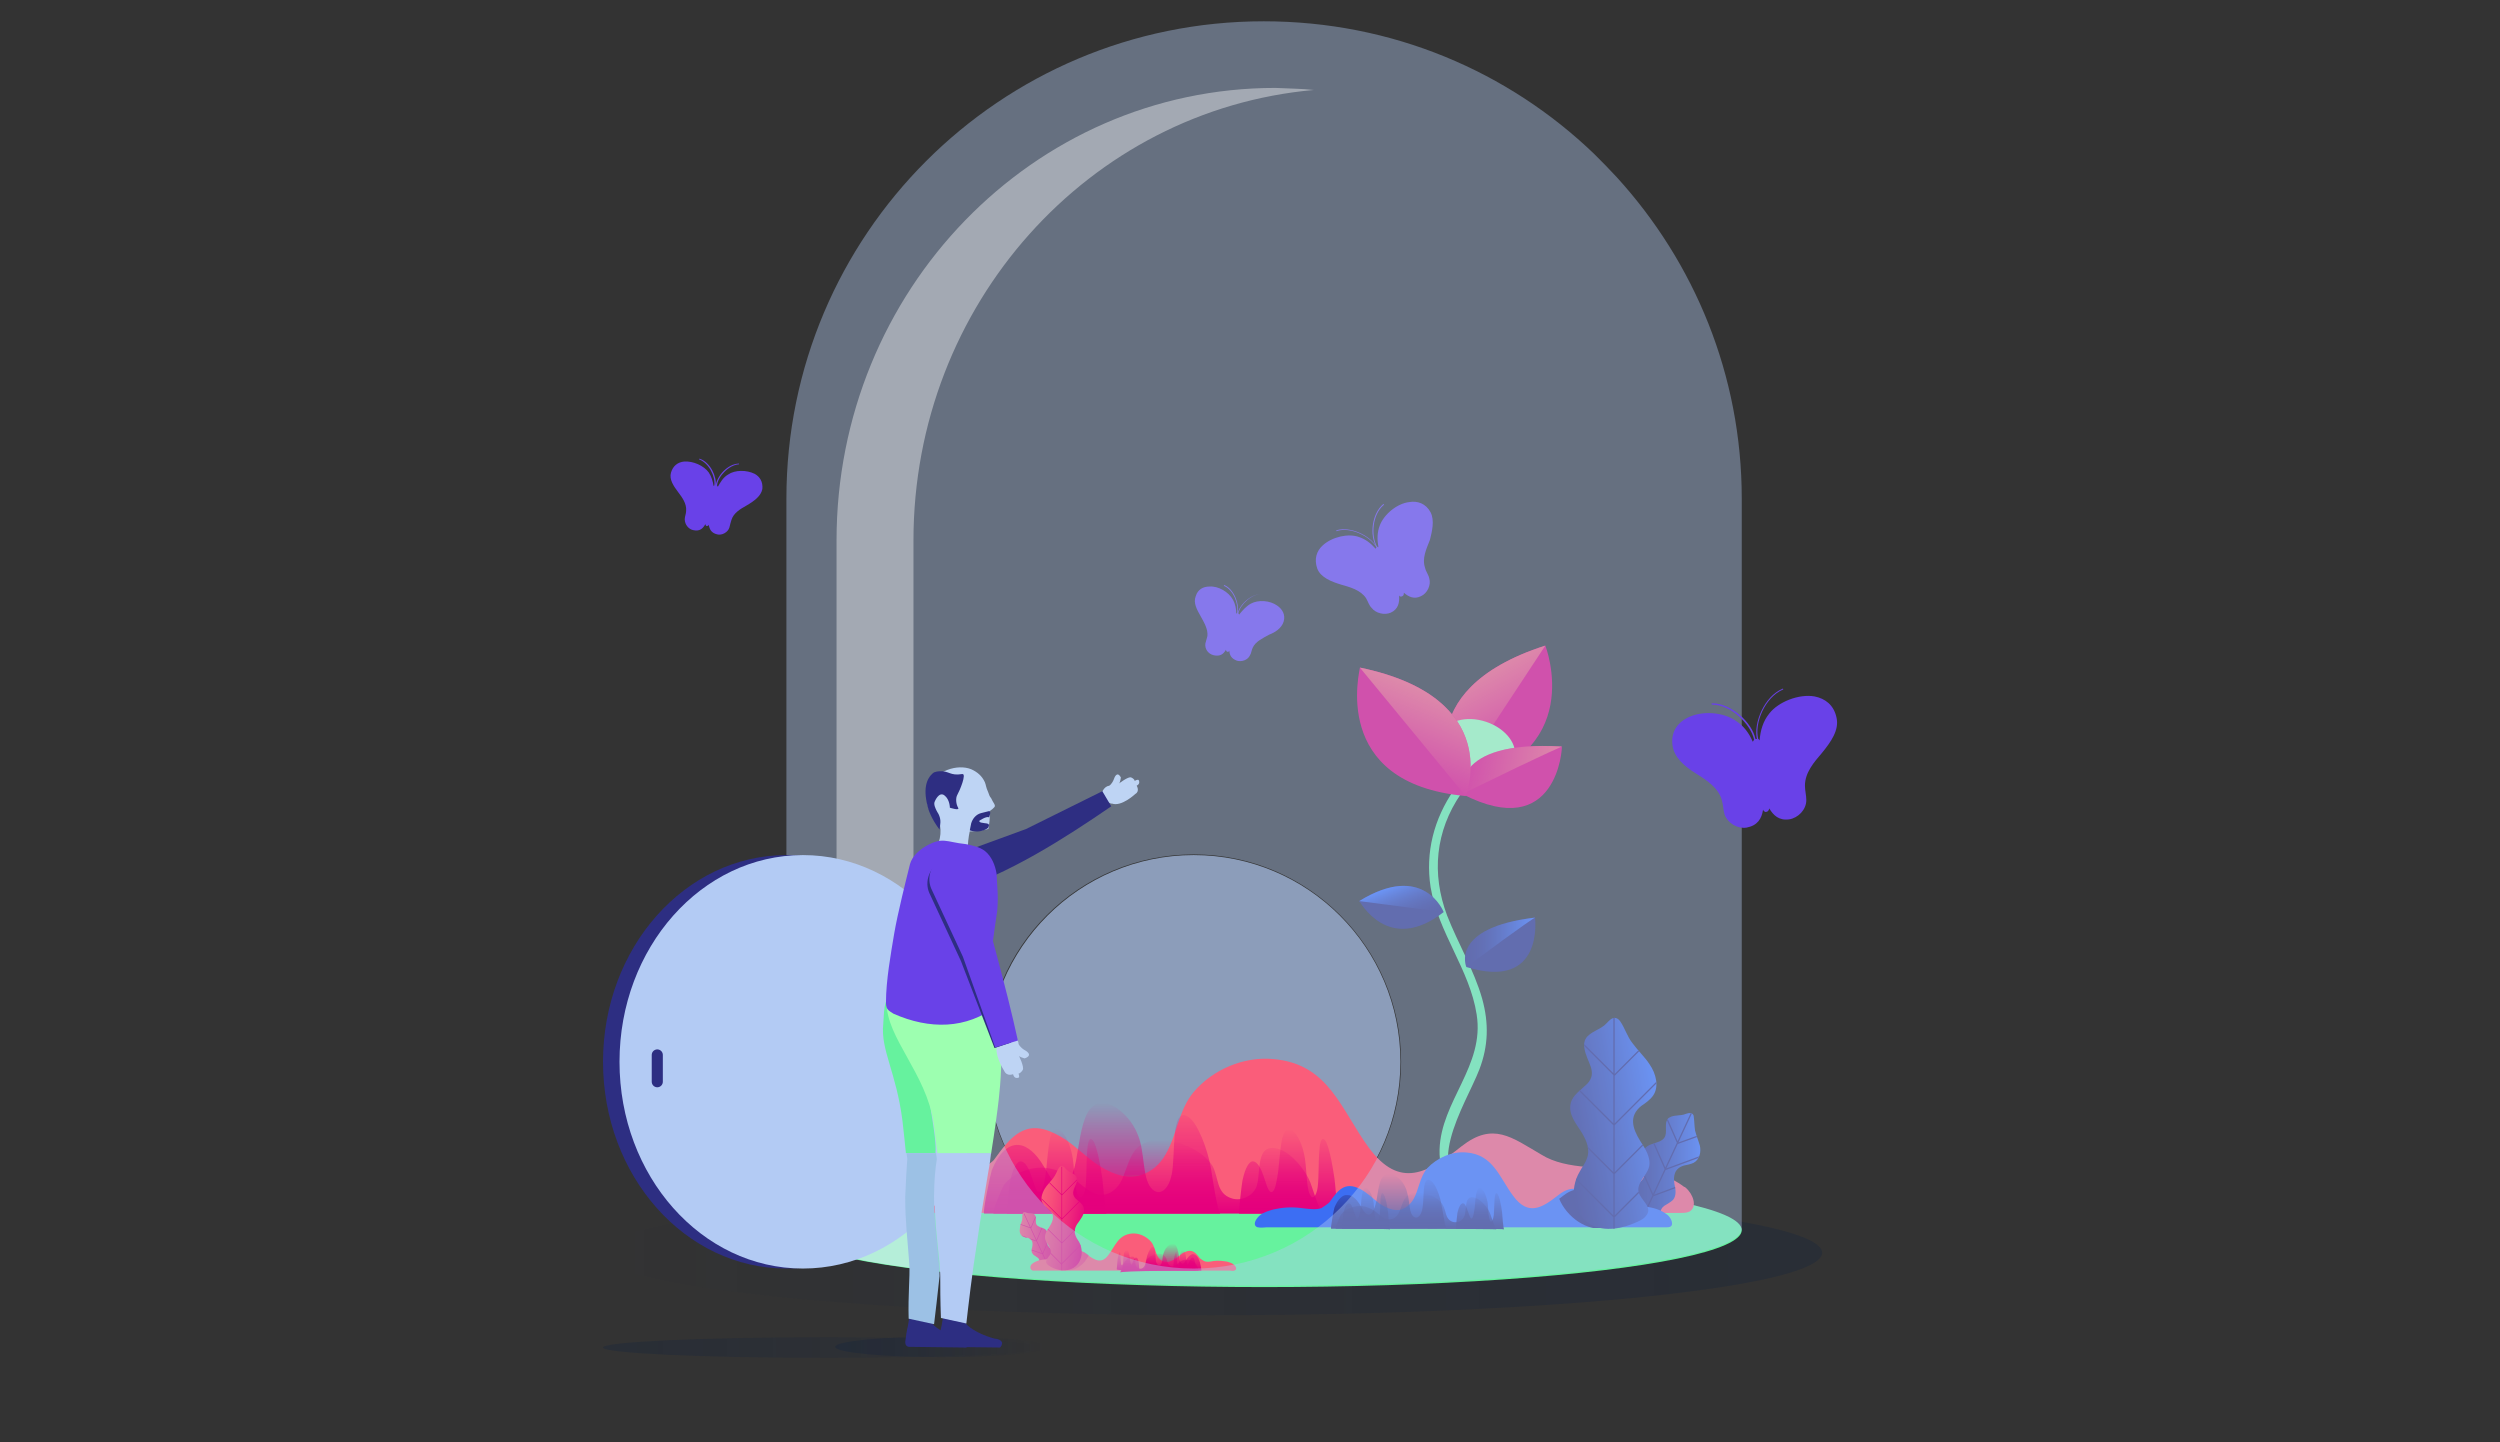<?xml version="1.0" encoding="utf-8"?>
<!-- Generator: Adobe Illustrator 22.1.0, SVG Export Plug-In . SVG Version: 6.00 Build 0)  -->
<svg version="1.1" xmlns="http://www.w3.org/2000/svg" xmlns:xlink="http://www.w3.org/1999/xlink" x="0px" y="0px"
	 viewBox="0 0 364 210" style="enable-background:new 0 0 364 210;" xml:space="preserve">
<rect x="0" y="0" width="364" height="210" fill="#333333" stroke="none"/>
<style type="text/css">
	.st0{clip-path:url(#SVGID_2_);fill:#FFFFFF;}
	.st1{clip-path:url(#SVGID_2_);}
	.st2{opacity:5.000000e-02;fill:#3C6EF3;}
	.st3{opacity:5.000000e-02;}
	.st4{fill:#3C6EF3;}
	.st5{fill:url(#SVGID_3_);}
	.st6{fill:#2E2E82;}
	.st7{fill:#69DFFF;}
	.st8{fill:none;stroke:#69DFFF;stroke-width:2.852;stroke-linecap:round;stroke-miterlimit:10;}
	.st9{fill:url(#SVGID_4_);}
	.st10{fill:url(#SVGID_5_);}
	.st11{clip-path:url(#SVGID_7_);fill:none;stroke:#2D2E82;stroke-width:0.341;stroke-miterlimit:10;}
	.st12{clip-path:url(#SVGID_9_);}
	.st13{fill:#2D2E82;}
	.st14{fill:url(#SVGID_10_);}
	.st15{clip-path:url(#SVGID_12_);fill:none;stroke:#2D2E82;stroke-width:0.341;stroke-miterlimit:10;}
	.st16{fill:url(#SVGID_13_);stroke:url(#SVGID_14_);stroke-width:0.681;stroke-miterlimit:10;}
	.st17{fill:url(#SVGID_15_);stroke:url(#SVGID_16_);stroke-width:0.681;stroke-miterlimit:10;}
	.st18{fill:url(#SVGID_17_);stroke:url(#SVGID_18_);stroke-width:0.681;stroke-miterlimit:10;}
	.st19{fill:url(#SVGID_19_);stroke:url(#SVGID_20_);stroke-width:0.681;stroke-miterlimit:10;}
	.st20{fill:#FFFFFF;}
	.st21{fill:#66F29E;}
	.st22{fill:#9DFFB0;}
	.st23{fill:#E5007D;}
	.st24{fill:#FA5D7A;}
	.st25{fill:#6941E8;}
	.st26{opacity:0.2;fill:url(#SVGID_21_);enable-background:new    ;}
	.st27{opacity:0.2;fill:url(#SVGID_22_);enable-background:new    ;}
	.st28{clip-path:url(#SVGID_24_);}
	.st29{fill:#BED4F4;}
	.st30{fill:none;stroke:#2D2E82;stroke-width:2;stroke-linecap:round;stroke-miterlimit:10;}
	.st31{fill:#3438C2;}
	.st32{fill:url(#SVGID_25_);}
	.st33{clip-path:url(#SVGID_27_);fill:none;stroke:#E5007D;stroke-width:1.678;stroke-miterlimit:10;}
	.st34{clip-path:url(#SVGID_29_);}
	.st35{fill:url(#SVGID_30_);}
	.st36{fill:url(#SVGID_31_);}
	.st37{clip-path:url(#SVGID_33_);fill:none;stroke:#E5007D;stroke-width:1.678;stroke-miterlimit:10;}
	.st38{fill:url(#SVGID_34_);stroke:url(#SVGID_35_);stroke-width:3.356;stroke-miterlimit:10;}
	.st39{fill:url(#SVGID_36_);stroke:url(#SVGID_37_);stroke-width:3.356;stroke-miterlimit:10;}
	.st40{fill:url(#SVGID_38_);stroke:url(#SVGID_39_);stroke-width:3.356;stroke-miterlimit:10;}
	.st41{fill:url(#SVGID_40_);stroke:url(#SVGID_41_);stroke-width:3.356;stroke-miterlimit:10;}
	.st42{clip-path:url(#SVGID_43_);}
	.st43{fill:url(#SVGID_44_);}
	.st44{fill:url(#SVGID_45_);}
	.st45{clip-path:url(#SVGID_47_);fill:none;stroke:#2D2E82;stroke-width:0.212;stroke-miterlimit:10;}
	.st46{clip-path:url(#SVGID_49_);}
	.st47{fill:url(#SVGID_50_);}
	.st48{clip-path:url(#SVGID_52_);fill:none;stroke:#2D2E82;stroke-width:0.212;stroke-miterlimit:10;}
	.st49{fill:url(#SVGID_53_);stroke:url(#SVGID_54_);stroke-width:0.425;stroke-miterlimit:10;}
	.st50{fill:url(#SVGID_55_);stroke:url(#SVGID_56_);stroke-width:0.425;stroke-miterlimit:10;}
	.st51{fill:url(#SVGID_57_);stroke:url(#SVGID_58_);stroke-width:0.425;stroke-miterlimit:10;}
	.st52{fill:url(#SVGID_59_);stroke:url(#SVGID_60_);stroke-width:0.425;stroke-miterlimit:10;}
	.st53{fill:url(#SVGID_61_);}
	.st54{clip-path:url(#SVGID_63_);fill:none;stroke:#2D2E82;stroke-width:0.245;stroke-miterlimit:10;}
	.st55{clip-path:url(#SVGID_65_);}
	.st56{fill:url(#SVGID_66_);}
	.st57{clip-path:url(#SVGID_68_);fill:none;stroke:#2D2E82;stroke-width:0.245;stroke-miterlimit:10;}
	.st58{fill:url(#SVGID_69_);stroke:url(#SVGID_70_);stroke-width:0.49;stroke-miterlimit:10;}
	.st59{fill:url(#SVGID_71_);stroke:url(#SVGID_72_);stroke-width:0.49;stroke-miterlimit:10;}
	.st60{fill:url(#SVGID_73_);stroke:url(#SVGID_74_);stroke-width:0.49;stroke-miterlimit:10;}
	.st61{fill:url(#SVGID_75_);stroke:url(#SVGID_76_);stroke-width:0.49;stroke-miterlimit:10;}
	.st62{fill:url(#SVGID_77_);}
	.st63{fill:url(#SVGID_78_);}
	.st64{fill:url(#SVGID_79_);}
	.st65{fill:url(#SVGID_80_);}
	.st66{fill:url(#SVGID_81_);}
	.st67{fill:url(#SVGID_82_);}
	.st68{fill:url(#SVGID_83_);}
	.st69{fill:url(#SVGID_84_);}
	.st70{fill:url(#SVGID_85_);}
	.st71{fill:url(#SVGID_86_);}
	.st72{fill:url(#SVGID_87_);stroke:url(#SVGID_88_);stroke-width:1.134;stroke-miterlimit:10;}
	.st73{fill:url(#SVGID_89_);stroke:url(#SVGID_90_);stroke-width:1.134;stroke-miterlimit:10;}
	.st74{fill:url(#SVGID_91_);stroke:url(#SVGID_92_);stroke-width:1.134;stroke-miterlimit:10;}
	.st75{fill:url(#SVGID_93_);stroke:url(#SVGID_94_);stroke-width:1.134;stroke-miterlimit:10;}
	.st76{fill:url(#SVGID_95_);}
	.st77{fill:url(#SVGID_96_);}
	.st78{fill:url(#SVGID_97_);}
	.st79{fill:url(#SVGID_98_);}
	.st80{fill:url(#SVGID_99_);}
	.st81{fill:url(#SVGID_100_);}
	.st82{fill:url(#SVGID_101_);}
	.st83{fill:url(#SVGID_102_);}
	.st84{fill:url(#SVGID_103_);}
	.st85{fill:url(#SVGID_104_);}
	.st86{fill:url(#SVGID_105_);stroke:url(#SVGID_106_);stroke-width:1.254;stroke-miterlimit:10;}
	.st87{fill:url(#SVGID_107_);stroke:url(#SVGID_108_);stroke-width:1.254;stroke-miterlimit:10;}
	.st88{fill:url(#SVGID_109_);stroke:url(#SVGID_110_);stroke-width:1.254;stroke-miterlimit:10;}
	.st89{fill:url(#SVGID_111_);stroke:url(#SVGID_112_);stroke-width:1.254;stroke-miterlimit:10;}
	.st90{fill:url(#SVGID_115_);}
	.st91{fill:url(#SVGID_116_);}
	.st92{fill:url(#SVGID_117_);}
	.st93{fill:url(#SVGID_118_);}
	.st94{fill:url(#SVGID_119_);}
	.st95{fill:url(#SVGID_120_);}
	.st96{fill:url(#SVGID_121_);}
	.st97{fill:url(#SVGID_122_);}
	.st98{fill:url(#SVGID_123_);}
	.st99{fill:url(#SVGID_124_);}
	.st100{fill:url(#SVGID_125_);}
	.st101{fill:url(#SVGID_126_);}
	.st102{fill:url(#SVGID_127_);}
	.st103{fill:url(#SVGID_128_);}
	.st104{fill:url(#SVGID_129_);}
	.st105{fill:url(#SVGID_130_);stroke:url(#SVGID_131_);stroke-width:1.77;stroke-miterlimit:10;}
	.st106{fill:url(#SVGID_132_);stroke:url(#SVGID_133_);stroke-width:1.77;stroke-miterlimit:10;}
	.st107{fill:url(#SVGID_134_);stroke:url(#SVGID_135_);stroke-width:1.77;stroke-miterlimit:10;}
	.st108{fill:url(#SVGID_136_);stroke:url(#SVGID_137_);stroke-width:1.77;stroke-miterlimit:10;}
	.st109{clip-path:url(#SVGID_139_);fill:#2D2E82;}
	.st110{fill:url(#SVGID_140_);}
	.st111{fill:url(#SVGID_141_);}
	.st112{fill:url(#SVGID_142_);}
	.st113{opacity:0.6;fill:url(#SVGID_143_);}
	.st114{opacity:0.6;fill:url(#SVGID_144_);}
	.st115{fill:url(#SVGID_145_);}
	.st116{clip-path:url(#SVGID_147_);fill:none;stroke:#2D2E82;stroke-width:0.356;stroke-miterlimit:10;}
	.st117{clip-path:url(#SVGID_149_);}
	.st118{fill:url(#SVGID_150_);}
	.st119{clip-path:url(#SVGID_152_);fill:none;stroke:#2D2E82;stroke-width:0.356;stroke-miterlimit:10;}
	.st120{fill:url(#SVGID_153_);stroke:url(#SVGID_154_);stroke-width:0.713;stroke-miterlimit:10;}
	.st121{fill:url(#SVGID_155_);stroke:url(#SVGID_156_);stroke-width:0.713;stroke-miterlimit:10;}
	.st122{fill:url(#SVGID_157_);stroke:url(#SVGID_158_);stroke-width:0.713;stroke-miterlimit:10;}
	.st123{fill:url(#SVGID_159_);stroke:url(#SVGID_160_);stroke-width:0.713;stroke-miterlimit:10;}
	.st124{opacity:0.2;fill:url(#SVGID_161_);enable-background:new    ;}
	.st125{fill:url(#SVGID_162_);}
	.st126{fill:url(#SVGID_163_);}
	.st127{fill:url(#SVGID_164_);}
	.st128{opacity:0.6;fill:url(#SVGID_165_);}
	.st129{opacity:0.6;fill:url(#SVGID_166_);}
	.st130{opacity:0.2;fill:url(#SVGID_167_);enable-background:new    ;}
	.st131{fill:url(#SVGID_168_);}
	.st132{clip-path:url(#SVGID_170_);fill:url(#SVGID_171_);}
	.st133{clip-path:url(#SVGID_170_);fill:url(#SVGID_172_);}
	.st134{opacity:0.2;fill:url(#SVGID_173_);enable-background:new    ;}
	.st135{fill:url(#SVGID_174_);}
	.st136{clip-path:url(#SVGID_176_);fill:url(#SVGID_177_);}
	.st137{clip-path:url(#SVGID_176_);fill:url(#SVGID_178_);}
	.st138{fill:url(#SVGID_179_);}
	.st139{clip-path:url(#SVGID_181_);fill:none;stroke:#66F29E;stroke-width:0.408;stroke-miterlimit:10;}
	.st140{clip-path:url(#SVGID_183_);}
	.st141{fill:url(#SVGID_184_);}
	.st142{clip-path:url(#SVGID_186_);fill:none;stroke:#66F29E;stroke-width:0.408;stroke-miterlimit:10;}
	.st143{fill:url(#SVGID_187_);stroke:url(#SVGID_188_);stroke-width:0.815;stroke-miterlimit:10;}
	.st144{fill:url(#SVGID_189_);stroke:url(#SVGID_190_);stroke-width:0.815;stroke-miterlimit:10;}
	.st145{fill:url(#SVGID_191_);stroke:url(#SVGID_192_);stroke-width:0.815;stroke-miterlimit:10;}
	.st146{fill:url(#SVGID_193_);stroke:url(#SVGID_194_);stroke-width:0.815;stroke-miterlimit:10;}
	.st147{fill:url(#SVGID_195_);}
	.st148{clip-path:url(#SVGID_197_);fill:none;stroke:#E5007D;stroke-width:0.32;stroke-miterlimit:10;}
	.st149{clip-path:url(#SVGID_199_);}
	.st150{fill:url(#SVGID_200_);}
	.st151{fill:url(#SVGID_201_);}
	.st152{clip-path:url(#SVGID_203_);fill:none;stroke:#E5007D;stroke-width:0.32;stroke-miterlimit:10;}
	.st153{fill:url(#SVGID_204_);stroke:url(#SVGID_205_);stroke-width:0.64;stroke-miterlimit:10;}
	.st154{fill:url(#SVGID_206_);stroke:url(#SVGID_207_);stroke-width:0.64;stroke-miterlimit:10;}
	.st155{fill:url(#SVGID_208_);stroke:url(#SVGID_209_);stroke-width:0.64;stroke-miterlimit:10;}
	.st156{fill:url(#SVGID_210_);stroke:url(#SVGID_211_);stroke-width:0.64;stroke-miterlimit:10;}
	.st157{fill:url(#SVGID_212_);}
	.st158{clip-path:url(#SVGID_214_);fill:none;stroke:#E5007D;stroke-width:0.255;stroke-miterlimit:10;}
	.st159{clip-path:url(#SVGID_216_);}
	.st160{fill:url(#SVGID_217_);}
	.st161{fill:url(#SVGID_218_);}
	.st162{clip-path:url(#SVGID_220_);fill:none;stroke:#E5007D;stroke-width:0.255;stroke-miterlimit:10;}
	.st163{fill:url(#SVGID_221_);stroke:url(#SVGID_222_);stroke-width:0.51;stroke-miterlimit:10;}
	.st164{fill:url(#SVGID_223_);stroke:url(#SVGID_224_);stroke-width:0.51;stroke-miterlimit:10;}
	.st165{fill:url(#SVGID_225_);stroke:url(#SVGID_226_);stroke-width:0.51;stroke-miterlimit:10;}
	.st166{fill:url(#SVGID_227_);stroke:url(#SVGID_228_);stroke-width:0.51;stroke-miterlimit:10;}
	.st167{fill:url(#SVGID_229_);}
	.st168{clip-path:url(#SVGID_231_);fill:none;stroke:#66F29E;stroke-width:0.116;stroke-miterlimit:10;}
	.st169{clip-path:url(#SVGID_233_);}
	.st170{fill:url(#SVGID_234_);}
	.st171{clip-path:url(#SVGID_236_);fill:none;stroke:#66F29E;stroke-width:0.116;stroke-miterlimit:10;}
	.st172{fill:url(#SVGID_237_);stroke:url(#SVGID_238_);stroke-width:0.232;stroke-miterlimit:10;}
	.st173{fill:url(#SVGID_239_);stroke:url(#SVGID_240_);stroke-width:0.232;stroke-miterlimit:10;}
	.st174{fill:url(#SVGID_241_);stroke:url(#SVGID_242_);stroke-width:0.232;stroke-miterlimit:10;}
	.st175{fill:url(#SVGID_243_);stroke:url(#SVGID_244_);stroke-width:0.232;stroke-miterlimit:10;}
	.st176{fill:url(#SVGID_245_);}
	.st177{clip-path:url(#SVGID_247_);fill:none;stroke:#66F29E;stroke-width:0.229;stroke-miterlimit:10;}
	.st178{clip-path:url(#SVGID_249_);}
	.st179{fill:url(#SVGID_250_);}
	.st180{clip-path:url(#SVGID_252_);fill:none;stroke:#66F29E;stroke-width:0.229;stroke-miterlimit:10;}
	.st181{fill:url(#SVGID_253_);stroke:url(#SVGID_254_);stroke-width:0.457;stroke-miterlimit:10;}
	.st182{fill:url(#SVGID_255_);stroke:url(#SVGID_256_);stroke-width:0.457;stroke-miterlimit:10;}
	.st183{fill:url(#SVGID_257_);stroke:url(#SVGID_258_);stroke-width:0.457;stroke-miterlimit:10;}
	.st184{fill:url(#SVGID_259_);stroke:url(#SVGID_260_);stroke-width:0.457;stroke-miterlimit:10;}
	.st185{clip-path:url(#SVGID_262_);fill:#FFFFFF;}
	.st186{clip-path:url(#SVGID_262_);}
	.st187{fill:url(#SVGID_263_);stroke:url(#SVGID_264_);stroke-miterlimit:10;}
	.st188{opacity:0.2;fill:url(#SVGID_265_);enable-background:new    ;}
	.st189{opacity:0.2;fill:url(#SVGID_266_);enable-background:new    ;}
	.st190{opacity:0.2;fill:url(#SVGID_267_);enable-background:new    ;}
	.st191{fill:url(#SVGID_268_);}
	.st192{clip-path:url(#SVGID_270_);fill:url(#SVGID_271_);}
	.st193{clip-path:url(#SVGID_270_);fill:url(#SVGID_272_);}
	.st194{fill:url(#SVGID_273_);}
	.st195{clip-path:url(#SVGID_275_);fill:none;stroke:#2D2E82;stroke-width:0.135;stroke-miterlimit:10;}
	.st196{clip-path:url(#SVGID_277_);}
	.st197{fill:url(#SVGID_278_);}
	.st198{clip-path:url(#SVGID_280_);fill:none;stroke:#2D2E82;stroke-width:0.135;stroke-miterlimit:10;}
	.st199{fill:url(#SVGID_281_);stroke:url(#SVGID_282_);stroke-width:0.269;stroke-miterlimit:10;}
	.st200{fill:url(#SVGID_283_);stroke:url(#SVGID_284_);stroke-width:0.269;stroke-miterlimit:10;}
	.st201{fill:url(#SVGID_285_);stroke:url(#SVGID_286_);stroke-width:0.269;stroke-miterlimit:10;}
	.st202{fill:url(#SVGID_287_);stroke:url(#SVGID_288_);stroke-width:0.269;stroke-miterlimit:10;}
	.st203{fill:url(#SVGID_289_);stroke:url(#SVGID_290_);stroke-width:0.323;stroke-miterlimit:10;}
	.st204{fill:url(#SVGID_291_);stroke:url(#SVGID_292_);stroke-width:0.323;stroke-miterlimit:10;}
	.st205{fill:url(#SVGID_293_);stroke:url(#SVGID_294_);stroke-width:0.323;stroke-miterlimit:10;}
	.st206{fill:url(#SVGID_295_);stroke:url(#SVGID_296_);stroke-width:0.323;stroke-miterlimit:10;}
	.st207{fill:url(#SVGID_297_);}
	.st208{fill:url(#SVGID_298_);}
	.st209{fill:url(#SVGID_299_);}
	.st210{fill:url(#SVGID_300_);}
	.st211{fill:url(#SVGID_301_);}
	.st212{opacity:0.2;fill:url(#SVGID_302_);enable-background:new    ;}
	.st213{fill:url(#SVGID_303_);}
	.st214{fill:url(#SVGID_304_);}
	.st215{fill:url(#SVGID_305_);}
	.st216{fill:#9CC1E5;}
	.st217{fill:url(#SVGID_306_);}
	.st218{clip-path:url(#SVGID_308_);fill:none;stroke:#E5007D;stroke-width:0.254;stroke-miterlimit:10;}
	.st219{clip-path:url(#SVGID_310_);}
	.st220{fill:url(#SVGID_311_);}
	.st221{fill:url(#SVGID_312_);}
	.st222{clip-path:url(#SVGID_314_);fill:none;stroke:#E5007D;stroke-width:0.254;stroke-miterlimit:10;}
	.st223{fill:url(#SVGID_315_);stroke:url(#SVGID_316_);stroke-width:0.508;stroke-miterlimit:10;}
	.st224{fill:url(#SVGID_317_);stroke:url(#SVGID_318_);stroke-width:0.508;stroke-miterlimit:10;}
	.st225{fill:url(#SVGID_319_);stroke:url(#SVGID_320_);stroke-width:0.508;stroke-miterlimit:10;}
	.st226{fill:url(#SVGID_321_);stroke:url(#SVGID_322_);stroke-width:0.508;stroke-miterlimit:10;}
	.st227{clip-path:url(#SVGID_324_);fill:#FFFFFF;}
	.st228{clip-path:url(#SVGID_324_);}
	.st229{fill:url(#SVGID_325_);stroke:url(#SVGID_326_);stroke-width:0.978;stroke-miterlimit:10;}
	.st230{opacity:0.2;fill:url(#SVGID_327_);enable-background:new    ;}
	.st231{opacity:0.2;fill:url(#SVGID_328_);enable-background:new    ;}
	.st232{fill:url(#SVGID_329_);}
	.st233{fill:url(#SVGID_330_);}
	.st234{clip-path:url(#SVGID_332_);fill:none;stroke:#2D2E82;stroke-width:0.115;stroke-miterlimit:10;}
	.st235{clip-path:url(#SVGID_334_);}
	.st236{fill:url(#SVGID_335_);}
	.st237{clip-path:url(#SVGID_337_);fill:none;stroke:#2D2E82;stroke-width:0.115;stroke-miterlimit:10;}
	.st238{fill:url(#SVGID_338_);stroke:url(#SVGID_339_);stroke-width:0.23;stroke-miterlimit:10;}
	.st239{fill:url(#SVGID_340_);stroke:url(#SVGID_341_);stroke-width:0.23;stroke-miterlimit:10;}
	.st240{fill:url(#SVGID_342_);stroke:url(#SVGID_343_);stroke-width:0.23;stroke-miterlimit:10;}
	.st241{fill:url(#SVGID_344_);stroke:url(#SVGID_345_);stroke-width:0.23;stroke-miterlimit:10;}
	.st242{opacity:0.2;fill:url(#SVGID_346_);enable-background:new    ;}
	.st243{opacity:0.2;fill:url(#SVGID_347_);enable-background:new    ;}
	.st244{fill:#DCE7F9;}
	.st245{fill:#B3CBF4;}
	.st246{opacity:0.2;fill:url(#SVGID_348_);enable-background:new    ;}
	.st247{fill:url(#SVGID_349_);}
	.st248{clip-path:url(#SVGID_351_);fill:none;stroke:#66F29E;stroke-width:0.116;stroke-miterlimit:10;}
	.st249{clip-path:url(#SVGID_353_);}
	.st250{fill:url(#SVGID_354_);}
	.st251{clip-path:url(#SVGID_356_);fill:none;stroke:#66F29E;stroke-width:0.116;stroke-miterlimit:10;}
	.st252{fill:url(#SVGID_357_);stroke:url(#SVGID_358_);stroke-width:0.232;stroke-miterlimit:10;}
	.st253{fill:url(#SVGID_359_);stroke:url(#SVGID_360_);stroke-width:0.232;stroke-miterlimit:10;}
	.st254{fill:url(#SVGID_361_);stroke:url(#SVGID_362_);stroke-width:0.232;stroke-miterlimit:10;}
	.st255{fill:url(#SVGID_363_);stroke:url(#SVGID_364_);stroke-width:0.232;stroke-miterlimit:10;}
	.st256{clip-path:url(#SVGID_366_);fill:#FFFFFF;}
	.st257{clip-path:url(#SVGID_366_);}
	.st258{fill:url(#SVGID_367_);}
	.st259{fill:url(#SVGID_368_);}
	.st260{fill:url(#SVGID_369_);}
	.st261{fill:url(#SVGID_370_);}
	.st262{fill:url(#SVGID_371_);}
	.st263{fill:url(#SVGID_372_);}
	.st264{fill:url(#SVGID_373_);}
	.st265{clip-path:url(#SVGID_375_);fill:none;stroke:#2D2E82;stroke-width:0.894;stroke-miterlimit:10;}
	.st266{clip-path:url(#SVGID_377_);}
	.st267{fill:url(#SVGID_378_);}
	.st268{clip-path:url(#SVGID_380_);fill:none;stroke:#E5007D;stroke-width:0.894;stroke-miterlimit:10;}
	.st269{fill:url(#SVGID_381_);stroke:url(#SVGID_382_);stroke-width:1.788;stroke-miterlimit:10;}
	.st270{fill:url(#SVGID_383_);stroke:url(#SVGID_384_);stroke-width:1.788;stroke-miterlimit:10;}
	.st271{fill:url(#SVGID_385_);stroke:url(#SVGID_386_);stroke-width:1.788;stroke-miterlimit:10;}
	.st272{fill:url(#SVGID_387_);stroke:url(#SVGID_388_);stroke-width:1.788;stroke-miterlimit:10;}
	.st273{fill:url(#SVGID_389_);}
	.st274{clip-path:url(#SVGID_391_);fill:none;stroke:#E5007D;stroke-width:0.154;stroke-miterlimit:10;}
	.st275{clip-path:url(#SVGID_393_);}
	.st276{fill:url(#SVGID_394_);}
	.st277{clip-path:url(#SVGID_396_);fill:none;stroke:#E5007D;stroke-width:0.154;stroke-miterlimit:10;}
	.st278{fill:url(#SVGID_397_);stroke:url(#SVGID_398_);stroke-width:0.308;stroke-miterlimit:10;}
	.st279{fill:url(#SVGID_399_);stroke:url(#SVGID_400_);stroke-width:0.308;stroke-miterlimit:10;}
	.st280{fill:url(#SVGID_401_);stroke:url(#SVGID_402_);stroke-width:0.308;stroke-miterlimit:10;}
	.st281{fill:url(#SVGID_403_);stroke:url(#SVGID_404_);stroke-width:0.308;stroke-miterlimit:10;}
	.st282{fill:url(#SVGID_405_);}
	.st283{clip-path:url(#SVGID_407_);fill:none;stroke:#66F29E;stroke-width:0.399;stroke-miterlimit:10;}
	.st284{clip-path:url(#SVGID_409_);}
	.st285{fill:url(#SVGID_410_);}
	.st286{clip-path:url(#SVGID_412_);fill:none;stroke:#66F29E;stroke-width:0.399;stroke-miterlimit:10;}
	.st287{fill:url(#SVGID_413_);stroke:url(#SVGID_414_);stroke-width:0.797;stroke-miterlimit:10;}
	.st288{fill:url(#SVGID_415_);stroke:url(#SVGID_416_);stroke-width:0.797;stroke-miterlimit:10;}
	.st289{fill:url(#SVGID_417_);stroke:url(#SVGID_418_);stroke-width:0.797;stroke-miterlimit:10;}
	.st290{fill:url(#SVGID_419_);stroke:url(#SVGID_420_);stroke-width:0.797;stroke-miterlimit:10;}
	.st291{fill:url(#SVGID_421_);}
	.st292{clip-path:url(#SVGID_423_);fill:none;stroke:#66F29E;stroke-width:0.195;stroke-miterlimit:10;}
	.st293{clip-path:url(#SVGID_425_);}
	.st294{fill:url(#SVGID_426_);}
	.st295{clip-path:url(#SVGID_428_);fill:none;stroke:#66F29E;stroke-width:0.195;stroke-miterlimit:10;}
	.st296{fill:url(#SVGID_429_);stroke:url(#SVGID_430_);stroke-width:0.389;stroke-miterlimit:10;}
	.st297{fill:url(#SVGID_431_);stroke:url(#SVGID_432_);stroke-width:0.389;stroke-miterlimit:10;}
	.st298{fill:url(#SVGID_433_);stroke:url(#SVGID_434_);stroke-width:0.389;stroke-miterlimit:10;}
	.st299{fill:url(#SVGID_435_);stroke:url(#SVGID_436_);stroke-width:0.389;stroke-miterlimit:10;}
	.st300{fill:url(#SVGID_437_);}
	.st301{clip-path:url(#SVGID_439_);fill:none;stroke:#E5007D;stroke-width:0.216;stroke-miterlimit:10;}
	.st302{clip-path:url(#SVGID_441_);}
	.st303{fill:url(#SVGID_442_);}
	.st304{clip-path:url(#SVGID_444_);fill:none;stroke:#E5007D;stroke-width:0.216;stroke-miterlimit:10;}
	.st305{fill:url(#SVGID_445_);stroke:url(#SVGID_446_);stroke-width:0.432;stroke-miterlimit:10;}
	.st306{fill:url(#SVGID_447_);stroke:url(#SVGID_448_);stroke-width:0.432;stroke-miterlimit:10;}
	.st307{fill:url(#SVGID_449_);stroke:url(#SVGID_450_);stroke-width:0.432;stroke-miterlimit:10;}
	.st308{fill:url(#SVGID_451_);stroke:url(#SVGID_452_);stroke-width:0.432;stroke-miterlimit:10;}
	.st309{opacity:0.2;fill:url(#SVGID_453_);enable-background:new    ;}
	.st310{fill:url(#SVGID_454_);}
	.st311{clip-path:url(#SVGID_456_);fill:url(#SVGID_457_);}
	.st312{clip-path:url(#SVGID_456_);fill:url(#SVGID_458_);}
	.st313{opacity:0.2;fill:url(#SVGID_459_);enable-background:new    ;}
	.st314{fill:url(#SVGID_460_);}
	.st315{clip-path:url(#SVGID_462_);fill:url(#SVGID_463_);}
	.st316{clip-path:url(#SVGID_462_);fill:url(#SVGID_464_);}
	.st317{fill:url(#SVGID_465_);}
	.st318{clip-path:url(#SVGID_467_);fill:none;stroke:#E5007D;stroke-width:0.839;stroke-miterlimit:10;}
	.st319{clip-path:url(#SVGID_469_);}
	.st320{fill:url(#SVGID_470_);}
	.st321{clip-path:url(#SVGID_472_);fill:none;stroke:#E5007D;stroke-width:0.839;stroke-miterlimit:10;}
	.st322{fill:url(#SVGID_473_);stroke:url(#SVGID_474_);stroke-width:1.678;stroke-miterlimit:10;}
	.st323{fill:url(#SVGID_475_);stroke:url(#SVGID_476_);stroke-width:1.678;stroke-miterlimit:10;}
	.st324{fill:url(#SVGID_477_);stroke:url(#SVGID_478_);stroke-width:1.678;stroke-miterlimit:10;}
	.st325{fill:url(#SVGID_479_);stroke:url(#SVGID_480_);stroke-width:1.678;stroke-miterlimit:10;}
	.st326{opacity:0.2;fill:url(#SVGID_481_);enable-background:new    ;}
	.st327{fill:url(#SVGID_482_);stroke:url(#SVGID_483_);stroke-width:0.551;stroke-miterlimit:10;}
	.st328{fill:url(#SVGID_484_);stroke:url(#SVGID_485_);stroke-width:0.551;stroke-miterlimit:10;}
	.st329{fill:url(#SVGID_486_);stroke:url(#SVGID_487_);stroke-width:0.551;stroke-miterlimit:10;}
	.st330{fill:url(#SVGID_488_);stroke:url(#SVGID_489_);stroke-width:0.551;stroke-miterlimit:10;}
	.st331{fill:url(#SVGID_490_);}
	.st332{fill:url(#SVGID_491_);}
	.st333{fill:url(#SVGID_492_);}
	.st334{fill:url(#SVGID_493_);}
	.st335{fill:url(#SVGID_494_);}
	.st336{fill:url(#SVGID_495_);}
	.st337{clip-path:url(#SVGID_497_);fill:none;stroke:#2D2E82;stroke-width:0.211;stroke-miterlimit:10;}
	.st338{clip-path:url(#SVGID_499_);}
	.st339{fill:url(#SVGID_500_);}
	.st340{clip-path:url(#SVGID_502_);fill:none;stroke:#2D2E82;stroke-width:0.211;stroke-miterlimit:10;}
	.st341{fill:url(#SVGID_503_);stroke:url(#SVGID_504_);stroke-width:0.422;stroke-miterlimit:10;}
	.st342{fill:url(#SVGID_505_);stroke:url(#SVGID_506_);stroke-width:0.422;stroke-miterlimit:10;}
	.st343{fill:url(#SVGID_507_);stroke:url(#SVGID_508_);stroke-width:0.422;stroke-miterlimit:10;}
	.st344{fill:url(#SVGID_509_);stroke:url(#SVGID_510_);stroke-width:0.422;stroke-miterlimit:10;}
	.st345{opacity:0.3;enable-background:new    ;}
	.st346{opacity:0.2;fill:url(#SVGID_511_);enable-background:new    ;}
	.st347{opacity:0.2;fill:url(#SVGID_512_);enable-background:new    ;}
	.st348{opacity:0.2;fill:url(#SVGID_513_);enable-background:new    ;}
	.st349{opacity:0.2;fill:url(#SVGID_514_);enable-background:new    ;}
	.st350{opacity:0.7;fill:#B3CBF4;}
	.st351{fill:url(#SVGID_515_);}
	.st352{fill:url(#SVGID_516_);}
	.st353{fill:url(#SVGID_517_);}
	.st354{fill:url(#SVGID_518_);}
	.st355{fill:url(#SVGID_519_);}
	.st356{fill:url(#SVGID_520_);stroke:url(#SVGID_521_);stroke-width:0.776;stroke-miterlimit:10;}
	.st357{fill:url(#SVGID_522_);stroke:url(#SVGID_523_);stroke-width:0.776;stroke-miterlimit:10;}
	.st358{fill:url(#SVGID_524_);stroke:url(#SVGID_525_);stroke-width:0.776;stroke-miterlimit:10;}
	.st359{fill:url(#SVGID_526_);stroke:url(#SVGID_527_);stroke-width:0.776;stroke-miterlimit:10;}
	.st360{fill:url(#SVGID_528_);}
	.st361{clip-path:url(#SVGID_530_);fill:none;stroke:#2D2E82;stroke-width:0.19;stroke-miterlimit:10;}
	.st362{clip-path:url(#SVGID_532_);}
	.st363{fill:url(#SVGID_533_);}
	.st364{clip-path:url(#SVGID_535_);fill:none;stroke:#2D2E82;stroke-width:0.19;stroke-miterlimit:10;}
	.st365{fill:url(#SVGID_536_);stroke:url(#SVGID_537_);stroke-width:0.38;stroke-miterlimit:10;}
	.st366{fill:url(#SVGID_538_);stroke:url(#SVGID_539_);stroke-width:0.38;stroke-miterlimit:10;}
	.st367{fill:url(#SVGID_540_);stroke:url(#SVGID_541_);stroke-width:0.38;stroke-miterlimit:10;}
	.st368{fill:url(#SVGID_542_);stroke:url(#SVGID_543_);stroke-width:0.38;stroke-miterlimit:10;}
	.st369{fill:url(#SVGID_544_);}
	.st370{clip-path:url(#SVGID_546_);fill:none;stroke:#E5007D;stroke-width:9.352224e-02;stroke-miterlimit:10;}
	.st371{clip-path:url(#SVGID_548_);}
	.st372{fill:url(#SVGID_549_);}
	.st373{fill:url(#SVGID_550_);}
	.st374{clip-path:url(#SVGID_552_);fill:none;stroke:#E5007D;stroke-width:9.352224e-02;stroke-miterlimit:10;}
	.st375{fill:url(#SVGID_553_);stroke:url(#SVGID_554_);stroke-width:0.187;stroke-miterlimit:10;}
	.st376{fill:url(#SVGID_555_);stroke:url(#SVGID_556_);stroke-width:0.187;stroke-miterlimit:10;}
	.st377{fill:url(#SVGID_557_);stroke:url(#SVGID_558_);stroke-width:0.187;stroke-miterlimit:10;}
	.st378{fill:url(#SVGID_559_);stroke:url(#SVGID_560_);stroke-width:0.187;stroke-miterlimit:10;}
	.st379{opacity:0.4;fill:#B3CBF4;}
	.st380{opacity:0.4;fill:#FFFFFF;}
	.st381{opacity:0.2;fill:url(#SVGID_561_);enable-background:new    ;}
	.st382{fill:none;stroke:#2D2E82;stroke-width:1.616;stroke-linecap:round;stroke-miterlimit:10;}
	.st383{opacity:0.2;fill:url(#SVGID_562_);enable-background:new    ;}
</style>
<g id="FINAL_V2">
</g>
<g id="_x23_2">
	<g id="HERO_1_">
		<defs>
			<rect id="SVGID_365_" x="-1460" width="1440" height="640.5"/>
		</defs>
		<clipPath id="SVGID_2_">
			<use xlink:href="#SVGID_365_"  style="overflow:visible;"/>
		</clipPath>
		<g id="HERO" class="st1">
			<path class="st2" d="M104.7,141.9c-3.6,3.6-5.8,8.5-5.8,14c0,11,8.9,19.8,19.8,19.8h75.9c11,0,19.8,8.9,19.8,19.8
				c0,5.5-2.2,10.4-5.8,14c-3.6,3.6-8.6,5.8-14,5.8H0.4c-5.5,0-10.4,2.2-14,5.8c-3.6,3.6-5.8,8.5-5.8,14c0,11,8.9,19.8,19.8,19.8
				h194.2c11,0,19.8,8.9,19.8,19.8c0,5.5-2.2,10.4-5.8,14c-3.6,3.6-8.6,5.8-14,5.8H88.5c11,0,19.8,8.9,19.8,19.8
				c0,5.5-2.2,10.4-5.8,14c-3.6,3.6-8.5,5.8-14,5.8h-290c-11,0-19.8-8.9-19.8-19.8c0-5.5,2.2-10.4,5.8-14c3.6-3.6,8.5-5.8,14-5.8
				h45.7c5.5,0,10.4-2.2,14-5.8c3.6-3.6,5.8-8.5,5.8-14c0-11-8.9-19.8-19.8-19.8H-246c-11,0-19.8-8.9-19.8-19.8
				c0-5.5,2.2-10.4,5.8-14c3.6-3.6,8.5-5.8,14-5.8h159.5c5.5,0,10.4-2.2,14-5.8c3.6-3.6,5.8-8.5,5.8-14c0-11-8.9-19.8-19.8-19.8
				h-83.1c-11,0-19.8-8.9-19.8-19.8c0-5.5,2.2-10.4,5.8-14c3.6-3.6,8.5-5.8,14-5.8h45.3c-11,0-19.8-8.9-19.8-19.8
				c0-5.5,2.2-10.4,5.8-14c3.6-3.6,8.5-5.8,14-5.8H212c11,0,19.8,8.9,19.8,19.8c0,5.5-2.2,10.4-5.8,14c-3.6,3.6-8.5,5.8-14,5.8
				h-93.2C113.3,136.1,108.3,138.3,104.7,141.9z"/>
			<g class="st3">
			</g>
		</g>
	</g>
</g>
<g id="_x23_3">
	<g id="ICON_1">
		<g>
			<g>
				
					<linearGradient id="SVGID_3_" gradientUnits="userSpaceOnUse" x1="-647.732" y1="2394.622" x2="-469.732" y2="2394.622" gradientTransform="matrix(1 0 0 -1 735 2577)">
					<stop  offset="0" style="stop-color:#001841;stop-opacity:0"/>
					<stop  offset="6.000000e-02" style="stop-color:#001841;stop-opacity:8.000000e-02"/>
					<stop  offset="0.45" style="stop-color:#001841;stop-opacity:0.58"/>
					<stop  offset="0.78" style="stop-color:#001841;stop-opacity:0.89"/>
					<stop  offset="1" style="stop-color:#001841"/>
				</linearGradient>
				<ellipse style="opacity:0.2;fill:url(#SVGID_3_);enable-background:new    ;" cx="176.3" cy="182.4" rx="89" ry="9.1"/>
				<circle class="st350" cx="173.8" cy="154.6" r="30.1"/>
				<g>
					<g>
						<g>
							<ellipse class="st21" cx="184.1" cy="179.1" rx="69.5" ry="8.3"/>
						</g>
						<g>
							<g>
								<g>
									<g>
										<path class="st21" d="M215.2,174.3c-8.9-3-1.8-13.4,0.2-18.6c1.3-3.4,1.4-6.7,0.4-10.3c-1.2-4.2-3.5-8-5.1-12.1
											c-2.3-6.1-1.7-12.3,2-17.7c0.4-0.6-0.6-1.2-1-0.6c-2.9,4.2-4.2,9.1-3.4,14.2c1.1,6.6,5.7,12,6.7,18.5
											c1.2,7.5-5.2,12.6-5.4,19.7c-0.1,3.7,1.7,6.7,5.2,7.9C215.6,175.7,215.9,174.6,215.2,174.3L215.2,174.3z"/>
									</g>
								</g>
								<g>
									<g>
										<path class="st13" d="M213.5,140.8c0,0-2.5-5.7,10-7.2C223.5,133.6,224.9,144.3,213.5,140.8z"/>
										<linearGradient id="SVGID_4_" gradientUnits="userSpaceOnUse" x1="213.239" y1="137.218" x2="223.451" y2="137.218">
											<stop  offset="0" style="stop-color:#2D2E82;stop-opacity:0"/>
											<stop  offset="0.203" style="stop-color:#3243A7;stop-opacity:0.204"/>
											<stop  offset="0.424" style="stop-color:#3656C8;stop-opacity:0.425"/>
											<stop  offset="0.635" style="stop-color:#3963E0;stop-opacity:0.636"/>
											<stop  offset="0.831" style="stop-color:#3B6BEE;stop-opacity:0.833"/>
											<stop  offset="0.997" style="stop-color:#3C6EF3"/>
										</linearGradient>
										<path class="st9" d="M213.5,140.8c0,0-2.5-5.7,10-7.2C223.5,133.6,222.8,133.9,213.5,140.8z"/>
									</g>
									<g>
										<path class="st13" d="M210.2,132.8c0,0-2.9-7.4-12.3-1.6C198,131.2,202.1,139.1,210.2,132.8z"/>
										
											<linearGradient id="SVGID_5_" gradientUnits="userSpaceOnUse" x1="57.25" y1="617.486" x2="57.25" y2="611.237" gradientTransform="matrix(0.932 -0.363 0.363 0.932 -72.159 -419.912)">
											<stop  offset="0" style="stop-color:#2D2E82;stop-opacity:0"/>
											<stop  offset="0.997" style="stop-color:#3C6EF3"/>
										</linearGradient>
										<path class="st10" d="M210.2,132.8c0,0-2.9-7.4-12.3-1.6C198,131.2,198,131.2,210.2,132.8z"/>
									</g>
									<g>
										<g>
											<path class="st23" d="M211.7,114.2c0,0-7.3-13.6,13.3-20.2C225,94,231.4,110.3,211.7,114.2z"/>
											
												<linearGradient id="SVGID_7_" gradientUnits="userSpaceOnUse" x1="-658.801" y1="-36.041" x2="-658.801" y2="-48.227" gradientTransform="matrix(-0.883 0.47 0.47 0.883 -343.649 450.49)">
												<stop  offset="0" style="stop-color:#FA5D7A;stop-opacity:0"/>
												<stop  offset="0.997" style="stop-color:#FA5D7A"/>
											</linearGradient>
											<path style="fill:url(#SVGID_7_);" d="M211.7,114.2c0,0-7.3-13.6,13.3-20.2C225,94,225,94,211.7,114.2z"/>
										</g>
										
											<ellipse transform="matrix(0.318 -0.948 0.948 0.318 43.566 278.206)" class="st22" cx="215.2" cy="108.8" rx="3.9" ry="5.6"/>
										<g>
											<path class="st23" d="M212.9,115.6c0,0-1.9-7.9,14.5-6.9C227.5,108.7,226.8,122.8,212.9,115.6z"/>
											
												<linearGradient id="SVGID_9_" gradientUnits="userSpaceOnUse" x1="217.295" y1="-134.336" x2="230.645" y2="-134.336" gradientTransform="matrix(0.984 0.179 -0.179 0.984 -24.342 204.187)">
												<stop  offset="0" style="stop-color:#FA5D7A;stop-opacity:0"/>
												<stop  offset="0.997" style="stop-color:#FA5D7A"/>
											</linearGradient>
											<path style="fill:url(#SVGID_9_);" d="M212.9,115.6c0,0-1.9-7.9,14.5-6.9C227.5,108.7,226.6,108.9,212.9,115.6z"/>
										</g>
										<g>
											<path class="st23" d="M213.4,115.9c0,0,5.8-14.3-15.4-18.7C198.1,97.3,193.4,114.1,213.4,115.9z"/>
											
												<linearGradient id="SVGID_10_" gradientUnits="userSpaceOnUse" x1="166.043" y1="-408.991" x2="166.043" y2="-421.177" gradientTransform="matrix(0.927 0.374 -0.374 0.927 -103.404 429.156)">
												<stop  offset="0" style="stop-color:#FA5D7A;stop-opacity:0"/>
												<stop  offset="0.997" style="stop-color:#FA5D7A"/>
											</linearGradient>
											<path class="st14" d="M213.4,115.9c0,0,5.8-14.3-15.4-18.7C198.1,97.3,198.1,97.3,213.4,115.9z"/>
										</g>
									</g>
								</g>
							</g>
						</g>
						<g>
							<path class="st24" d="M245.2,172.8c-4.2-3.2-9.4-2.4-14.3-2.9c-2.2-0.2-4.6-0.6-6.5-1.8c-4.3-2.5-7-4.8-11.6-1.2
								c-4.9,3.9-9,6.3-13.5,0.2c-4.1-5.6-5.8-12.2-13.9-12.9c-4.3-0.4-8.8,1.5-11.6,4.8c-2.2,2.6-2.4,6.2-4.1,9.1
								c-0.8,1.4-2,2.5-3.6,3c-2.3,0.7-4.7-0.4-6.7-1.8c-1.9-1.4-3.6-3.2-5.7-4.2c-4.5-2.3-6.6,0.5-9,3.8c-0.2,0.3-2.4,1.8-2.4,1.8
								c-1.9,0.7-3.9,0.2-5.9,0c-2.8-0.3-5.7-0.2-8.4,0.4c-1.4,0.3-2.8,0.8-3.9,1.7c-1.3,1-2.1,2.5-1.3,3.3c0.2,0.2,0.4,0.3,0.7,0.5
								c0.6,0.2,1.8,0,2.4,0c2.7,0,5.4,0,8.1,0c7.9,0,15.7,0,23.6,0c9,0,18,0,27.1,0c20,0,40,0,60,0c0.4,0,0.9,0,1.3-0.2
								c1.2-0.7,0.5-2.6-0.6-3.5C245.3,172.8,245.2,172.8,245.2,172.8z"/>
							<g>
								
									<linearGradient id="SVGID_12_" gradientUnits="userSpaceOnUse" x1="-2245.411" y1="176.739" x2="-2245.411" y2="165.961" gradientTransform="matrix(1 0 0 1 2414.057 0)">
									<stop  offset="0" style="stop-color:#E5007D"/>
									<stop  offset="1" style="stop-color:#E5007D;stop-opacity:0"/>
								</linearGradient>
								
									<linearGradient id="SVGID_13_" gradientUnits="userSpaceOnUse" x1="-2269.843" y1="171.35" x2="-2221.366" y2="171.35" gradientTransform="matrix(1 0 0 1 2414.057 0)">
									<stop  offset="0" style="stop-color:#FFFFFF;stop-opacity:0"/>
									<stop  offset="1" style="stop-color:#FFFFFF;stop-opacity:0"/>
								</linearGradient>
								<path style="fill:url(#SVGID_12_);stroke:url(#SVGID_13_);stroke-width:0.776;stroke-miterlimit:10;" d="M144.7,176.7
									c-0.4,0,1.2-3.8,1.5-4.2c1.3-1.6,3.4-2.5,5.5-2.5c1.9,0.1,3.6,0.8,5.1,2c1.2,0.9,2.5,2.3,4.2,1.9c1.2-0.3,2.1-1.4,2.5-2.5
									c0.6-1.4,1-3.2,2.1-4.3c1.6-1.5,4.2-1.3,6.3-0.6c1.7,0.6,3.6,1.6,4.6,3.2c1,1.7,0.5,4.1,2.9,4.8c1.3,0.4,2.9-0.3,3.5-1.6
									c0.8-1.9-0.3-6.7,3.3-5.6c1.9,0.6,3.9,3.1,4.6,4.9c0.2,0.5,1.4,4.5,1.9,4.5C192.7,176.7,144.8,176.7,144.7,176.7z"/>
								
									<linearGradient id="SVGID_14_" gradientUnits="userSpaceOnUse" x1="-2253.523" y1="176.739" x2="-2253.523" y2="160.525" gradientTransform="matrix(1 0 0 1 2414.057 0)">
									<stop  offset="0" style="stop-color:#E5007D"/>
									<stop  offset="1" style="stop-color:#E5007D;stop-opacity:0"/>
								</linearGradient>
								
									<linearGradient id="SVGID_15_" gradientUnits="userSpaceOnUse" x1="-2271.141" y1="168.632" x2="-2236.294" y2="168.632" gradientTransform="matrix(1 0 0 1 2414.057 0)">
									<stop  offset="0" style="stop-color:#FFFFFF;stop-opacity:0"/>
									<stop  offset="1" style="stop-color:#FFFFFF;stop-opacity:0"/>
								</linearGradient>
								<path style="fill:url(#SVGID_14_);stroke:url(#SVGID_15_);stroke-width:0.776;stroke-miterlimit:10;" d="M143.3,176.7
									c-0.3,0,0.9-5.7,1.1-6.3c1-2.5,2.4-3.8,3.9-3.7c1.3,0.1,2.6,1.3,3.6,3c0.9,1.4,1.8,3.5,3,2.9c0.9-0.4,1.5-2.1,1.8-3.8
									c0.4-2.2,0.7-4.8,1.5-6.5c1.1-2.3,3-2,4.5-0.9c1.2,0.9,2.6,2.3,3.3,4.8c0.7,2.6,0.4,6.2,2.1,7.2c1,0.6,2.1-0.4,2.5-2.4
									c0.6-2.8-0.2-10,2.4-8.4c1.4,0.9,2.8,4.7,3.3,7.4c0.1,0.7,1,6.7,1.4,6.7C177.8,176.7,143.4,176.7,143.3,176.7z"/>
								
									<linearGradient id="SVGID_16_" gradientUnits="userSpaceOnUse" x1="-2226.558" y1="176.739" x2="-2226.558" y2="164.417" gradientTransform="matrix(1 0 0 1 2414.057 0)">
									<stop  offset="0" style="stop-color:#E5007D"/>
									<stop  offset="1" style="stop-color:#E5007D;stop-opacity:0"/>
								</linearGradient>
								
									<linearGradient id="SVGID_17_" gradientUnits="userSpaceOnUse" x1="-2234.086" y1="170.578" x2="-2219.419" y2="170.578" gradientTransform="matrix(1 0 0 1 2414.057 0)">
									<stop  offset="0" style="stop-color:#FFFFFF;stop-opacity:0"/>
									<stop  offset="1" style="stop-color:#FFFFFF;stop-opacity:0"/>
								</linearGradient>
								<path style="fill:url(#SVGID_16_);stroke:url(#SVGID_17_);stroke-width:0.776;stroke-miterlimit:10;" d="M180.4,176.7
									c-0.1,0,0.4-4.3,0.5-4.8c0.4-1.9,1-2.9,1.6-2.8c0.6,0.1,1.1,1,1.5,2.2c0.4,1.1,0.7,2.6,1.3,2.2c0.4-0.3,0.6-1.6,0.8-2.9
									c0.2-1.7,0.3-3.6,0.6-4.9c0.5-1.8,1.2-1.5,1.9-0.7c0.5,0.7,1.1,1.8,1.4,3.7c0.3,2,0.2,4.7,0.9,5.5c0.4,0.4,0.9-0.3,1-1.8
									c0.2-2.1-0.1-7.6,1-6.4c0.6,0.7,1.1,3.6,1.4,5.6c0.1,0.5,0.4,5.1,0.6,5.1C194.6,176.7,180.4,176.7,180.4,176.7z"/>
								
									<linearGradient id="SVGID_18_" gradientUnits="userSpaceOnUse" x1="-2260.307" y1="176.739" x2="-2260.307" y2="164.417" gradientTransform="matrix(1 0 0 1 2414.057 0)">
									<stop  offset="0" style="stop-color:#E5007D"/>
									<stop  offset="1" style="stop-color:#E5007D;stop-opacity:0"/>
								</linearGradient>
								
									<linearGradient id="SVGID_19_" gradientUnits="userSpaceOnUse" x1="-2267.835" y1="170.578" x2="-2253.168" y2="170.578" gradientTransform="matrix(1 0 0 1 2414.057 0)">
									<stop  offset="0" style="stop-color:#FFFFFF;stop-opacity:0"/>
									<stop  offset="1" style="stop-color:#FFFFFF;stop-opacity:0"/>
								</linearGradient>
								<path style="fill:url(#SVGID_18_);stroke:url(#SVGID_19_);stroke-width:0.776;stroke-miterlimit:10;" d="M146.6,176.7
									c-0.1,0,0.4-4.3,0.5-4.8c0.4-1.9,1-2.9,1.6-2.8c0.6,0.1,1.1,1,1.5,2.2c0.4,1.1,0.7,2.6,1.3,2.2c0.4-0.3,0.6-1.6,0.8-2.9
									c0.2-1.7,0.3-3.6,0.6-4.9c0.5-1.8,1.2-1.5,1.9-0.7c0.5,0.7,1.1,1.8,1.4,3.7c0.3,2,0.2,4.7,0.9,5.5c0.4,0.4,0.9-0.3,1-1.8
									c0.2-2.1-0.1-7.6,1-6.4c0.6,0.7,1.1,3.6,1.4,5.6c0.1,0.5,0.4,5.1,0.6,5.1C160.9,176.7,146.7,176.7,146.6,176.7z"/>
							</g>
						</g>
						<g>
							<g>
								<g>
									
										<linearGradient id="SVGID_20_" gradientUnits="userSpaceOnUse" x1="2024.471" y1="170.272" x2="2035.791" y2="170.272" gradientTransform="matrix(1 0 0 1 -1788.172 0)">
										<stop  offset="0" style="stop-color:#2D2E82"/>
										<stop  offset="0.154" style="stop-color:#2E3288"/>
										<stop  offset="0.367" style="stop-color:#303C9A"/>
										<stop  offset="0.614" style="stop-color:#344CB7"/>
										<stop  offset="0.884" style="stop-color:#3963DF"/>
										<stop  offset="1" style="stop-color:#3C6EF3"/>
									</linearGradient>
									<path style="fill:url(#SVGID_20_);" d="M236.9,177.2c-1.2-1.4-0.5-3.5,1-4.5c0.3-0.2,0.7-0.5,1-0.7
										c0.7-0.6,0.7-1.5,0.5-2.2c-0.2-0.9-0.5-1.9,0.1-2.6c0.5-0.6,1.4-0.7,2.1-1c1.4-0.6,0.8-1.7,1-2.8c0.1-0.3,0.2-0.6,0.5-0.7
										c0.6-0.4,1.6-0.2,2.3-0.5c0.3-0.1,0.6-0.2,0.9-0.1c0.2,0.1,0.3,0.3,0.3,0.4c0.1,0.7,0.1,1.4,0.2,2.1
										c0.2,0.8,0.5,1.5,0.7,2.2c0.2,0.9,0,2-0.9,2.5c-0.4,0.2-0.9,0.3-1.4,0.4c-1.4,0.4-1.6,1.5-1.4,2.7c0.2,0.8,0.3,1.7-0.2,2.3
										c-0.3,0.3-0.7,0.5-1,0.7c-0.4,0.2-0.7,0.5-0.8,0.9c-0.1,0.7,0.7,1.6-0.3,2.1c-0.3,0.1-0.6,0.1-0.9,0.2
										C239.4,178.6,237.8,178.3,236.9,177.2C236.9,177.2,236.9,177.2,236.9,177.2z"/>
								</g>
								<g>
									<defs>
										<path id="SVGID_529_" d="M236.9,177.2c-1.2-1.4-0.5-3.5,1-4.5c0.3-0.2,0.7-0.5,1-0.7c0.7-0.6,0.7-1.5,0.5-2.2
											c-0.2-0.9-0.5-1.9,0.1-2.6c0.5-0.6,1.4-0.7,2.1-1c1.4-0.6,0.8-1.7,1-2.8c0.1-0.3,0.2-0.6,0.5-0.7c0.6-0.4,1.6-0.2,2.3-0.5
											c0.3-0.1,0.6-0.2,0.9-0.1c0.2,0.1,0.3,0.3,0.3,0.4c0.1,0.7,0.1,1.4,0.2,2.1c0.2,0.8,0.5,1.5,0.7,2.2c0.2,0.9,0,2-0.9,2.5
											c-0.4,0.2-0.9,0.3-1.4,0.4c-1.4,0.4-1.6,1.5-1.4,2.7c0.2,0.8,0.3,1.7-0.2,2.3c-0.3,0.3-0.7,0.5-1,0.7
											c-0.4,0.2-0.7,0.5-0.8,0.9c-0.1,0.7,0.7,1.6-0.3,2.1c-0.3,0.1-0.6,0.1-0.9,0.2C239.4,178.6,237.8,178.3,236.9,177.2
											C236.9,177.2,236.9,177.2,236.9,177.2z"/>
									</defs>
									<clipPath id="SVGID_21_">
										<use xlink:href="#SVGID_529_"  style="overflow:visible;"/>
									</clipPath>
									<path style="clip-path:url(#SVGID_21_);fill:none;stroke:#2D2E82;stroke-width:0.19;stroke-miterlimit:10;" d="M246.3,162
										l-7.6,16.3 M239.1,177.4l4.9-1.8 M240.7,174.1l6.2-2.3 M248.1,168.2l-5.7,2.1 M244.2,166.5l4.7-1.7 M239.1,177.4l-2-4.5
										 M240.7,174.1l-2.5-5.7 M242.5,170.3l-2.3-5.2 M242.4,162.2l1.9,4.3"/>
								</g>
							</g>
							<path class="st4" d="M242.8,176.9c-2-1.6-4.6-1.2-7-1.4c-1.1-0.1-2.2-0.3-3.2-0.9c-2.1-1.2-3.4-2.4-5.7-0.6
								c-2.4,1.9-4.4,3.1-6.6,0.1c-2-2.7-2.9-6-6.8-6.3c-2.1-0.2-4.3,0.8-5.7,2.3c-1.1,1.3-1.2,3.1-2,4.5c-0.4,0.7-1,1.2-1.7,1.5
								c-1.1,0.3-2.3-0.2-3.3-0.9c-0.9-0.7-1.8-1.6-2.8-2.1c-2.2-1.1-3.2,0.2-4.4,1.9c-0.1,0.2-1.2,0.9-1.2,0.9
								c-0.9,0.3-1.9,0.1-2.9,0c-1.4-0.2-2.8-0.1-4.1,0.2c-0.7,0.2-1.4,0.4-1.9,0.8c-0.6,0.5-1,1.2-0.7,1.6c0.1,0.1,0.2,0.2,0.4,0.2
								c0.3,0.1,0.9,0,1.2,0c1.3,0,2.6,0,3.9,0c3.9,0,7.7,0,11.6,0c4.4,0,8.8,0,13.3,0c9.8,0,19.6,0,29.4,0c0.2,0,0.4,0,0.6-0.1
								C243.7,178.4,243.4,177.4,242.8,176.9C242.8,177,242.8,177,242.8,176.9z"/>
							<g>
								<defs>
									<path id="SVGID_531_" d="M243.5,177c-2-1.6-4.6-1.2-7-1.4c-1.1-0.1-2.2-0.3-3.2-0.9c-2.1-1.2-3.4-2.4-5.7-0.6
										c-2.4,1.9-4.4,3.1-6.6,0.1c-2-2.7-2.9-6-6.8-6.3c-2.1-0.2-4.3,0.8-5.7,2.3c-1.1,1.3-1.2,3.1-2,4.5c-0.4,0.7-1,1.2-1.7,1.5
										c-1.1,0.3-2.3-0.2-3.3-0.9c-0.9-0.7-1.8-1.6-2.8-2.1c-2.2-1.1-3.2,0.2-4.4,1.9c-0.1,0.2-1.2,0.9-1.2,0.9
										c-0.9,0.3-1.9,0.1-2.9,0c-1.4-0.2-2.8-0.1-4.1,0.2c-0.7,0.2-1.4,0.4-1.9,0.8c-0.6,0.5-1,1.2-0.7,1.6c0.1,0.1,0,0.1,0.1,0.1
										c0.3,0.1,1,0,1.3,0c1.3,0,2.7,0.1,4,0.1c3.9,0,7.7,0,11.6,0c4.4,0,8.8,0,13.3,0c9.8,0,19.6,0,29.4,0c0.2,0,0.4,0,0.6-0.1
										C244.5,178.4,244.1,177.5,243.5,177C243.6,177.1,243.6,177.1,243.5,177z"/>
								</defs>
								<clipPath id="SVGID_22_">
									<use xlink:href="#SVGID_531_"  style="overflow:visible;"/>
								</clipPath>
								<g style="clip-path:url(#SVGID_22_);">
									<path class="st13" d="M233.9,178.8c-2.8,0.6-5.8-1.6-6.9-4.3c-0.3-0.6-0.5-1.3-0.8-1.9c-0.7-1.3-2.1-1.9-3.5-2.2
										c-1.5-0.4-3.2-0.5-4.2-1.9c-0.8-1-0.6-2.4-0.8-3.5c-0.4-2.3-2.5-2.2-4.2-3.2c-0.4-0.3-0.8-0.7-1-1.1
										c-0.4-1.1,0.2-2.3,0-3.5c-0.1-0.5-0.2-1,0.1-1.3c0.2-0.2,0.5-0.2,0.8-0.2c1.2,0.3,2.3,0.8,3.5,1.1c1.3,0.2,2.6,0.2,3.9,0.5
										c1.6,0.4,3.3,1.3,3.8,2.8c0.2,0.7,0.2,1.4,0.2,2.2c0.1,2.2,1.8,3.1,3.8,3.6c1.3,0.3,2.8,0.7,3.7,1.8
										c0.4,0.6,0.6,1.2,0.8,1.9c0.2,0.6,0.6,1.3,1.2,1.7c1.1,0.7,2.9,0.1,3.3,1.8c0.1,0.5,0,0.9-0.1,1.4
										C237.1,176.3,236,178.3,233.9,178.8C234,178.8,233.9,178.8,233.9,178.8z"/>
								</g>
							</g>
							<g>
								<g>
									
										<linearGradient id="SVGID_24_" gradientUnits="userSpaceOnUse" x1="2015.66" y1="164.883" x2="2030.064" y2="162.344" gradientTransform="matrix(1 0 0 1 -1788.172 0)">
										<stop  offset="0" style="stop-color:#2D2E82"/>
										<stop  offset="0.183" style="stop-color:#2F3691"/>
										<stop  offset="0.534" style="stop-color:#344CB7"/>
										<stop  offset="1" style="stop-color:#3C6EF3"/>
									</linearGradient>
									<path style="fill:url(#SVGID_24_);" d="M231.6,178.3c-2.7-1.6-3.1-5.2-1.6-7.7c0.3-0.6,0.8-1.2,1-1.8
										c0.6-1.4,0-2.7-0.7-3.9c-0.8-1.3-2-2.6-1.6-4.3c0.3-1.2,1.6-2,2.4-2.8c1.6-1.7-0.1-3.2-0.4-5.1c-0.1-0.5-0.1-1,0.2-1.5
										c0.6-1,2.2-1.3,3-2.2c0.3-0.3,0.7-0.8,1.2-0.8c0.3,0,0.6,0.2,0.8,0.5c0.7,1,1,2.2,1.8,3.2c0.8,1.1,1.8,2,2.5,3.1
										c0.9,1.3,1.4,3.2,0.5,4.5c-0.4,0.6-1.1,1.1-1.7,1.5c-1.9,1.5-1.3,3.3-0.2,5.1c0.8,1.2,1.6,2.5,1.3,3.8
										c-0.2,0.7-0.6,1.2-1,1.8c-0.4,0.6-0.7,1.3-0.5,1.9c0.3,1.2,2.2,2.2,1,3.5c-0.3,0.4-0.8,0.6-1.2,0.8
										C236.2,178.9,233.7,179.4,231.6,178.3C231.6,178.3,231.6,178.3,231.6,178.3z"/>
								</g>
								<g>
									<defs>
										<path id="SVGID_534_" d="M231.6,178.3c-2.7-1.6-3.1-5.2-1.6-7.7c0.3-0.6,0.8-1.2,1-1.8c0.6-1.4,0-2.7-0.7-3.9
											c-0.8-1.3-2-2.6-1.6-4.3c0.3-1.2,1.6-2,2.4-2.8c1.6-1.7-0.1-3.2-0.4-5.1c-0.1-0.5-0.1-1,0.2-1.5c0.6-1,2.2-1.3,3-2.2
											c0.3-0.3,0.7-0.8,1.2-0.8c0.3,0,0.6,0.2,0.8,0.5c0.7,1,1,2.2,1.8,3.2c0.8,1.1,1.8,2,2.5,3.1c0.9,1.3,1.4,3.2,0.5,4.5
											c-0.4,0.6-1.1,1.1-1.7,1.5c-1.9,1.5-1.3,3.3-0.2,5.1c0.8,1.2,1.6,2.5,1.3,3.8c-0.2,0.7-0.6,1.2-1,1.8
											c-0.4,0.6-0.7,1.3-0.5,1.9c0.3,1.2,2.2,2.2,1,3.5c-0.3,0.4-0.8,0.6-1.2,0.8C236.2,178.9,233.7,179.4,231.6,178.3
											C231.6,178.3,231.6,178.3,231.6,178.3z"/>
									</defs>
									<clipPath id="SVGID_25_">
										<use xlink:href="#SVGID_534_"  style="overflow:visible;"/>
									</clipPath>
									<path style="clip-path:url(#SVGID_25_);fill:none;stroke:#2D2E82;stroke-width:0.19;stroke-miterlimit:10;" d="M235,148.2
										v30.7 M235,177.2l6-6 M235,170.9l7.5-7.5 M241.9,156.9l-6.9,6.9 M235,156.6l5.6-5.6 M235,177.2l-6-6 M235,170.9l-7.5-7.5
										 M235,163.8l-6.9-6.9 M229.4,150.9l5.6,5.6"/>
								</g>
							</g>
							<g>
								
									<linearGradient id="SVGID_27_" gradientUnits="userSpaceOnUse" x1="1994.382" y1="178.893" x2="1994.382" y2="173.617" gradientTransform="matrix(1 0 0 1 -1788.172 0)">
									<stop  offset="0" style="stop-color:#2D2E82"/>
									<stop  offset="1" style="stop-color:#2D2E82;stop-opacity:0"/>
								</linearGradient>
								
									<linearGradient id="SVGID_29_" gradientUnits="userSpaceOnUse" x1="1982.423" y1="176.255" x2="2006.151" y2="176.255" gradientTransform="matrix(1 0 0 1 -1788.172 0)">
									<stop  offset="0" style="stop-color:#FFFFFF;stop-opacity:0"/>
									<stop  offset="1" style="stop-color:#FFFFFF;stop-opacity:0"/>
								</linearGradient>
								<path style="fill:url(#SVGID_27_);stroke:url(#SVGID_29_);stroke-width:0.38;stroke-miterlimit:10;" d="M194.5,178.9
									c-0.2,0,0.6-1.9,0.8-2.1c0.6-0.8,1.7-1.2,2.7-1.2c0.9,0,1.8,0.4,2.5,1c0.6,0.5,1.2,1.1,2.1,0.9c0.6-0.1,1-0.7,1.2-1.2
									c0.3-0.7,0.5-1.6,1-2.1c0.8-0.8,2-0.6,3.1-0.3c0.9,0.3,1.8,0.8,2.2,1.6c0.5,0.9,0.3,2,1.4,2.4c0.7,0.2,1.4-0.1,1.7-0.8
									c0.4-0.9-0.1-3.3,1.6-2.7c0.9,0.3,1.9,1.5,2.2,2.4c0.1,0.2,0.7,2.2,0.9,2.2C218,178.9,194.5,178.9,194.5,178.9z"/>
								
									<linearGradient id="SVGID_30_" gradientUnits="userSpaceOnUse" x1="1990.411" y1="178.893" x2="1990.411" y2="170.957" gradientTransform="matrix(1 0 0 1 -1788.172 0)">
									<stop  offset="0" style="stop-color:#2D2E82"/>
									<stop  offset="1" style="stop-color:#2D2E82;stop-opacity:0"/>
								</linearGradient>
								
									<linearGradient id="SVGID_31_" gradientUnits="userSpaceOnUse" x1="1981.787" y1="174.925" x2="1998.845" y2="174.925" gradientTransform="matrix(1 0 0 1 -1788.172 0)">
									<stop  offset="0" style="stop-color:#FFFFFF;stop-opacity:0"/>
									<stop  offset="1" style="stop-color:#FFFFFF;stop-opacity:0"/>
								</linearGradient>
								<path style="fill:url(#SVGID_30_);stroke:url(#SVGID_31_);stroke-width:0.38;stroke-miterlimit:10;" d="M193.8,178.9
									c-0.1,0,0.4-2.8,0.5-3.1c0.5-1.2,1.2-1.9,1.9-1.8c0.7,0,1.3,0.6,1.8,1.4c0.4,0.7,0.9,1.7,1.5,1.4c0.4-0.2,0.7-1,0.9-1.9
									c0.2-1.1,0.3-2.3,0.7-3.2c0.6-1.1,1.5-1,2.2-0.4c0.6,0.4,1.3,1.1,1.6,2.4c0.4,1.3,0.2,3,1,3.5c0.5,0.3,1-0.2,1.2-1.2
									c0.3-1.4-0.1-4.9,1.2-4.1c0.7,0.4,1.4,2.3,1.6,3.6c0.1,0.3,0.5,3.3,0.7,3.3C210.7,178.9,193.9,178.9,193.8,178.9z"/>
								
									<linearGradient id="SVGID_33_" gradientUnits="userSpaceOnUse" x1="2003.61" y1="178.893" x2="2003.61" y2="172.861" gradientTransform="matrix(1 0 0 1 -1788.172 0)">
									<stop  offset="0" style="stop-color:#2D2E82"/>
									<stop  offset="1" style="stop-color:#2D2E82;stop-opacity:0"/>
								</linearGradient>
								
									<linearGradient id="SVGID_34_" gradientUnits="userSpaceOnUse" x1="1999.925" y1="175.877" x2="2007.104" y2="175.877" gradientTransform="matrix(1 0 0 1 -1788.172 0)">
									<stop  offset="0" style="stop-color:#FFFFFF;stop-opacity:0"/>
									<stop  offset="1" style="stop-color:#FFFFFF;stop-opacity:0"/>
								</linearGradient>
								<path style="fill:url(#SVGID_33_);stroke:url(#SVGID_34_);stroke-width:0.38;stroke-miterlimit:10;" d="M212,178.9
									c-0.1,0,0.2-2.1,0.2-2.3c0.2-0.9,0.5-1.4,0.8-1.4c0.3,0,0.5,0.5,0.7,1.1c0.2,0.5,0.4,1.3,0.6,1.1c0.2-0.1,0.3-0.8,0.4-1.4
									c0.1-0.8,0.1-1.8,0.3-2.4c0.2-0.9,0.6-0.7,0.9-0.3c0.3,0.3,0.5,0.9,0.7,1.8c0.1,1,0.1,2.3,0.4,2.7c0.2,0.2,0.4-0.2,0.5-0.9
									c0.1-1,0-3.7,0.5-3.1c0.3,0.3,0.6,1.8,0.7,2.7c0,0.3,0.2,2.5,0.3,2.5C218.9,178.9,212,178.9,212,178.9z"/>
								
									<linearGradient id="SVGID_35_" gradientUnits="userSpaceOnUse" x1="1987.09" y1="178.893" x2="1987.09" y2="172.861" gradientTransform="matrix(1 0 0 1 -1788.172 0)">
									<stop  offset="0" style="stop-color:#2D2E82"/>
									<stop  offset="1" style="stop-color:#2D2E82;stop-opacity:0"/>
								</linearGradient>
								
									<linearGradient id="SVGID_36_" gradientUnits="userSpaceOnUse" x1="1983.406" y1="175.877" x2="1990.585" y2="175.877" gradientTransform="matrix(1 0 0 1 -1788.172 0)">
									<stop  offset="0" style="stop-color:#FFFFFF;stop-opacity:0"/>
									<stop  offset="1" style="stop-color:#FFFFFF;stop-opacity:0"/>
								</linearGradient>
								<path style="fill:url(#SVGID_35_);stroke:url(#SVGID_36_);stroke-width:0.38;stroke-miterlimit:10;" d="M195.4,178.9
									c-0.1,0,0.2-2.1,0.2-2.3c0.2-0.9,0.5-1.4,0.8-1.4c0.3,0,0.5,0.5,0.7,1.1c0.2,0.5,0.4,1.3,0.6,1.1c0.2-0.1,0.3-0.8,0.4-1.4
									c0.1-0.8,0.1-1.8,0.3-2.4c0.2-0.9,0.6-0.7,0.9-0.3c0.3,0.3,0.5,0.9,0.7,1.8c0.1,1,0.1,2.3,0.4,2.7c0.2,0.2,0.4-0.2,0.5-0.9
									c0.1-1,0-3.7,0.5-3.1c0.3,0.3,0.6,1.8,0.7,2.7c0,0.3,0.2,2.5,0.3,2.5C202.4,178.9,195.4,178.9,195.4,178.9z"/>
							</g>
						</g>
						<g>
							<g>
								<g>
									
										<linearGradient id="SVGID_37_" gradientUnits="userSpaceOnUse" x1="-6421.577" y1="180.714" x2="-6416.006" y2="180.714" gradientTransform="matrix(-1 0 0 1 -6267.622 0)">
										<stop  offset="0" style="stop-color:#E5007D"/>
										<stop  offset="0.388" style="stop-color:#ED217C"/>
										<stop  offset="1" style="stop-color:#FA5D7A"/>
									</linearGradient>
									<path style="fill:url(#SVGID_37_);" d="M153.7,184.1c0.6-0.7,0.2-1.7-0.5-2.2c-0.2-0.1-0.4-0.2-0.5-0.4
										c-0.3-0.3-0.3-0.7-0.3-1.1c0.1-0.4,0.3-0.9-0.1-1.3c-0.2-0.3-0.7-0.3-1-0.5c-0.7-0.3-0.4-0.8-0.5-1.4
										c0-0.1-0.1-0.3-0.2-0.4c-0.3-0.2-0.8-0.1-1.1-0.2c-0.1-0.1-0.3-0.1-0.4-0.1c-0.1,0-0.1,0.1-0.2,0.2c-0.1,0.3,0,0.7-0.1,1
										c-0.1,0.4-0.3,0.7-0.3,1.1c-0.1,0.5,0,1,0.4,1.2c0.2,0.1,0.4,0.2,0.7,0.2c0.7,0.2,0.8,0.7,0.7,1.3
										c-0.1,0.4-0.2,0.8,0.1,1.1c0.1,0.2,0.3,0.2,0.5,0.4c0.2,0.1,0.4,0.3,0.4,0.4c0.1,0.4-0.3,0.8,0.1,1
										c0.1,0.1,0.3,0.1,0.4,0.1C152.4,184.8,153.2,184.7,153.7,184.1C153.7,184.1,153.7,184.1,153.7,184.1z"/>
								</g>
								<g>
									<defs>
										<path id="SVGID_545_" d="M153.7,184.1c0.6-0.7,0.2-1.7-0.5-2.2c-0.2-0.1-0.4-0.2-0.5-0.4c-0.3-0.3-0.3-0.7-0.3-1.1
											c0.1-0.4,0.3-0.9-0.1-1.3c-0.2-0.3-0.7-0.3-1-0.5c-0.7-0.3-0.4-0.8-0.5-1.4c0-0.1-0.1-0.3-0.2-0.4
											c-0.3-0.2-0.8-0.1-1.1-0.2c-0.1-0.1-0.3-0.1-0.4-0.1c-0.1,0-0.1,0.1-0.2,0.2c-0.1,0.3,0,0.7-0.1,1
											c-0.1,0.4-0.3,0.7-0.3,1.1c-0.1,0.5,0,1,0.4,1.2c0.2,0.1,0.4,0.2,0.7,0.2c0.7,0.2,0.8,0.7,0.7,1.3
											c-0.1,0.4-0.2,0.8,0.1,1.1c0.1,0.2,0.3,0.2,0.5,0.4c0.2,0.1,0.4,0.3,0.4,0.4c0.1,0.4-0.3,0.8,0.1,1
											c0.1,0.1,0.3,0.1,0.4,0.1C152.4,184.8,153.2,184.7,153.7,184.1C153.7,184.1,153.7,184.1,153.7,184.1z"/>
									</defs>
									<clipPath id="SVGID_38_">
										<use xlink:href="#SVGID_545_"  style="overflow:visible;"/>
									</clipPath>
									<path style="clip-path:url(#SVGID_38_);fill:none;stroke:#E5007D;stroke-width:9.352224e-02;stroke-miterlimit:10;" d="
										M152.8,184.7l-3.7-8 M150.1,183.3l2.4,0.9 M148.8,181.5l3.1,1.1 M150.9,180.7l-2.8-1 M147.8,178l2.3,0.8 M153.5,182l-1,2.2
										 M153,179.8l-1.2,2.8 M152,178.1l-1.1,2.6 M150.1,178.8l0.9-2.1"/>
								</g>
							</g>
							<path class="st24" d="M150.3,184c1-0.8,2.3-0.6,3.5-0.7c0.5-0.1,1.1-0.1,1.6-0.4c1-0.6,1.7-1.2,2.8-0.3
								c1.2,0.9,2.2,1.5,3.2,0.1c1-1.3,1.4-2.9,3.4-3.1c1-0.1,2.1,0.4,2.8,1.2c0.5,0.6,0.6,1.5,1,2.2c0.2,0.3,0.5,0.6,0.9,0.7
								c0.5,0.2,1.1-0.1,1.6-0.4c0.5-0.3,0.9-0.8,1.4-1c1.1-0.5,1.6,0.1,2.2,0.9c0.1,0.1,0.6,0.4,0.6,0.4c0.4,0.2,0.9,0.1,1.4,0
								c0.7-0.1,1.4,0,2,0.1c0.3,0.1,0.7,0.2,0.9,0.4c0.3,0.2,0.5,0.6,0.3,0.8c0,0-0.1,0.1-0.2,0.1c-0.2,0.1-0.4,0-0.6,0
								c-0.6,0-1.3,0-1.9,0c-1.9,0-3.8,0-5.7,0c-2.2,0-4.3,0-6.5,0c-4.8,0-9.6,0-14.5,0c-0.1,0-0.2,0-0.3-0.1
								C149.9,184.7,150,184.2,150.3,184C150.3,184,150.3,184,150.3,184z"/>
							<g>
								<defs>
									<path id="SVGID_547_" d="M150.4,184c1-0.8,2.3-0.6,3.5-0.7c0.5-0.1,1.1-0.1,1.6-0.4c1-0.6,1.7-1.2,2.8-0.3
										c1.2,0.9,2.2,1.5,3.2,0.1c1-1.3,1.4-2.9,3.4-3.1c1-0.1,2.1,0.4,2.8,1.2c0.5,0.6,0.6,1.5,1,2.2c0.2,0.3,0.5,0.6,0.9,0.7
										c0.5,0.2,1.1-0.1,1.6-0.4c0.5-0.3,0.9-0.8,1.4-1c1.1-0.5,1.6,0.1,2.2,0.9c0.1,0.1,0.6,0.4,0.6,0.4c0.4,0.2,0.9,0.1,1.4,0
										c0.7-0.1,1.4,0,2,0.1c0.3,0.1,0.7,0.2,0.9,0.4c0.3,0.2,0.5,0.6,0.3,0.8c0,0,0,0-0.1,0.1c-0.2,0.1-0.5,0-0.6,0
										c-0.6,0-1.3,0.1-2,0.1c-1.9,0-3.8,0-5.7,0c-2.2,0-4.3,0-6.5,0c-4.8,0-9.6,0-14.5,0c-0.1,0-0.2,0-0.3-0.1
										C149.9,184.7,150.1,184.3,150.4,184C150.4,184.1,150.4,184.1,150.4,184z"/>
								</defs>
								<clipPath id="SVGID_39_">
									<use xlink:href="#SVGID_547_"  style="overflow:visible;"/>
								</clipPath>
								<g style="clip-path:url(#SVGID_39_);">
									
										<linearGradient id="SVGID_40_" gradientUnits="userSpaceOnUse" x1="-4019.321" y1="179.264" x2="-4006.887" y2="179.264" gradientTransform="matrix(-1 0 0 1 -3853.566 0)">
										<stop  offset="0" style="stop-color:#E5007D"/>
										<stop  offset="1" style="stop-color:#E5007D;stop-opacity:0"/>
									</linearGradient>
									<path style="fill:url(#SVGID_40_);" d="M155.1,184.9c1.4,0.3,2.8-0.8,3.4-2.1c0.1-0.3,0.2-0.6,0.4-0.9
										c0.4-0.7,1-0.9,1.7-1.1c0.7-0.2,1.6-0.3,2.1-0.9c0.4-0.5,0.3-1.2,0.4-1.7c0.2-1.1,1.2-1.1,2-1.6c0.2-0.1,0.4-0.3,0.5-0.6
										c0.2-0.5-0.1-1.1,0-1.7c0-0.2,0.1-0.5,0-0.6c-0.1-0.1-0.3-0.1-0.4-0.1c-0.6,0.1-1.1,0.4-1.7,0.5c-0.6,0.1-1.3,0.1-1.9,0.3
										c-0.8,0.2-1.6,0.7-1.9,1.4c-0.1,0.4-0.1,0.7-0.1,1.1c0,1.1-0.9,1.5-1.9,1.8c-0.7,0.2-1.4,0.3-1.8,0.9
										c-0.2,0.3-0.3,0.6-0.4,0.9c-0.1,0.3-0.3,0.7-0.6,0.8c-0.5,0.3-1.4,0.1-1.6,0.9c-0.1,0.2,0,0.5,0,0.7
										C153.6,183.7,154.1,184.7,155.1,184.9C155.1,184.9,155.1,184.9,155.1,184.9z"/>
								</g>
							</g>
							<g>
								<g>
									
										<linearGradient id="SVGID_41_" gradientUnits="userSpaceOnUse" x1="-6425.913" y1="178.062" x2="-6418.825" y2="176.812" gradientTransform="matrix(-1 0 0 1 -6267.622 0)">
										<stop  offset="0" style="stop-color:#E5007D"/>
										<stop  offset="0.378" style="stop-color:#EE297C"/>
										<stop  offset="0.785" style="stop-color:#F74E7A"/>
										<stop  offset="1" style="stop-color:#FA5D7A"/>
									</linearGradient>
									<path style="fill:url(#SVGID_41_);" d="M156.3,184.6c1.3-0.8,1.5-2.6,0.8-3.8c-0.2-0.3-0.4-0.6-0.5-0.9
										c-0.3-0.7,0-1.4,0.4-1.9c0.4-0.6,1-1.3,0.8-2.1c-0.1-0.6-0.8-1-1.2-1.4c-0.8-0.9,0-1.6,0.2-2.5c0-0.2,0-0.5-0.1-0.7
										c-0.3-0.5-1.1-0.6-1.5-1.1c-0.2-0.2-0.3-0.4-0.6-0.4c-0.2,0-0.3,0.1-0.4,0.2c-0.3,0.5-0.5,1.1-0.9,1.6
										c-0.4,0.5-0.9,1-1.2,1.5c-0.4,0.7-0.7,1.6-0.2,2.2c0.2,0.3,0.5,0.5,0.8,0.8c0.9,0.7,0.7,1.6,0.1,2.5
										c-0.4,0.6-0.8,1.2-0.6,1.9c0.1,0.3,0.3,0.6,0.5,0.9c0.2,0.3,0.3,0.6,0.3,1c-0.1,0.6-1.1,1.1-0.5,1.7
										c0.2,0.2,0.4,0.3,0.6,0.4C154,185,155.3,185.2,156.3,184.6C156.2,184.7,156.3,184.7,156.3,184.6z"/>
								</g>
								<g>
									<defs>
										<path id="SVGID_551_" d="M156.3,184.6c1.3-0.8,1.5-2.6,0.8-3.8c-0.2-0.3-0.4-0.6-0.5-0.9c-0.3-0.7,0-1.4,0.4-1.9
											c0.4-0.6,1-1.3,0.8-2.1c-0.1-0.6-0.8-1-1.2-1.4c-0.8-0.9,0-1.6,0.2-2.5c0-0.2,0-0.5-0.1-0.7c-0.3-0.5-1.1-0.6-1.5-1.1
											c-0.2-0.2-0.3-0.4-0.6-0.4c-0.2,0-0.3,0.1-0.4,0.2c-0.3,0.5-0.5,1.1-0.9,1.6c-0.4,0.5-0.9,1-1.2,1.5
											c-0.4,0.7-0.7,1.6-0.2,2.2c0.2,0.3,0.5,0.5,0.8,0.8c0.9,0.7,0.7,1.6,0.1,2.5c-0.4,0.6-0.8,1.2-0.6,1.9
											c0.1,0.3,0.3,0.6,0.5,0.9c0.2,0.3,0.3,0.6,0.3,1c-0.1,0.6-1.1,1.1-0.5,1.7c0.2,0.2,0.4,0.3,0.6,0.4
											C154,185,155.3,185.2,156.3,184.6C156.2,184.7,156.3,184.7,156.3,184.6z"/>
									</defs>
									<clipPath id="SVGID_43_">
										<use xlink:href="#SVGID_551_"  style="overflow:visible;"/>
									</clipPath>
									<path style="clip-path:url(#SVGID_43_);fill:none;stroke:#E5007D;stroke-width:9.352224e-02;stroke-miterlimit:10;" d="
										M154.6,185v-15.1 M151.6,181.1l3,3 M150.9,177.3l3.7,3.7 M154.6,177.5l-3.4-3.4 M151.8,171.2l2.8,2.8 M157.5,181.1l-3,3
										 M158.3,177.3l-3.7,3.7 M158,174.1l-3.4,3.4 M154.6,174l2.8-2.8"/>
								</g>
							</g>
							<g>
								
									<linearGradient id="SVGID_44_" gradientUnits="userSpaceOnUse" x1="-6436.384" y1="184.956" x2="-6436.384" y2="182.36" gradientTransform="matrix(-1 0 0 1 -6267.622 0)">
									<stop  offset="0" style="stop-color:#E5007D"/>
									<stop  offset="1" style="stop-color:#E5007D;stop-opacity:0"/>
								</linearGradient>
								
									<linearGradient id="SVGID_45_" gradientUnits="userSpaceOnUse" x1="-6442.269" y1="183.658" x2="-6430.592" y2="183.658" gradientTransform="matrix(-1 0 0 1 -6267.622 0)">
									<stop  offset="0" style="stop-color:#FFFFFF;stop-opacity:0"/>
									<stop  offset="1" style="stop-color:#FFFFFF;stop-opacity:0"/>
								</linearGradient>
								<path style="fill:url(#SVGID_44_);stroke:url(#SVGID_45_);stroke-width:0.187;stroke-miterlimit:10;" d="M174.5,185
									c0.1,0-0.3-0.9-0.4-1c-0.3-0.4-0.8-0.6-1.3-0.6c-0.5,0-0.9,0.2-1.2,0.5c-0.3,0.2-0.6,0.6-1,0.5c-0.3-0.1-0.5-0.3-0.6-0.6
									c-0.1-0.3-0.2-0.8-0.5-1c-0.4-0.4-1-0.3-1.5-0.1c-0.4,0.1-0.9,0.4-1.1,0.8c-0.2,0.4-0.1,1-0.7,1.2c-0.3,0.1-0.7-0.1-0.8-0.4
									c-0.2-0.5,0.1-1.6-0.8-1.3c-0.5,0.1-0.9,0.8-1.1,1.2c0,0.1-0.3,1.1-0.5,1.1C163,185,174.5,185,174.5,185z"/>
								
									<linearGradient id="SVGID_47_" gradientUnits="userSpaceOnUse" x1="-6438.338" y1="184.956" x2="-6438.338" y2="181.051" gradientTransform="matrix(-1 0 0 1 -6267.622 0)">
									<stop  offset="0" style="stop-color:#E5007D"/>
									<stop  offset="1" style="stop-color:#E5007D;stop-opacity:0"/>
								</linearGradient>
								
									<linearGradient id="SVGID_49_" gradientUnits="userSpaceOnUse" x1="-6442.582" y1="183.003" x2="-6434.188" y2="183.003" gradientTransform="matrix(-1 0 0 1 -6267.622 0)">
									<stop  offset="0" style="stop-color:#FFFFFF;stop-opacity:0"/>
									<stop  offset="1" style="stop-color:#FFFFFF;stop-opacity:0"/>
								</linearGradient>
								<path style="fill:url(#SVGID_47_);stroke:url(#SVGID_49_);stroke-width:0.187;stroke-miterlimit:10;" d="M174.9,185
									c0.1,0-0.2-1.4-0.3-1.5c-0.2-0.6-0.6-0.9-0.9-0.9c-0.3,0-0.6,0.3-0.9,0.7c-0.2,0.3-0.4,0.8-0.7,0.7
									c-0.2-0.1-0.4-0.5-0.4-0.9c-0.1-0.5-0.2-1.2-0.4-1.6c-0.3-0.6-0.7-0.5-1.1-0.2c-0.3,0.2-0.6,0.6-0.8,1.2
									c-0.2,0.6-0.1,1.5-0.5,1.7c-0.2,0.1-0.5-0.1-0.6-0.6c-0.1-0.7,0-2.4-0.6-2c-0.3,0.2-0.7,1.1-0.8,1.8c0,0.2-0.2,1.6-0.3,1.6
									C166.6,185,174.8,185,174.9,185z"/>
								
									<linearGradient id="SVGID_50_" gradientUnits="userSpaceOnUse" x1="-6431.843" y1="184.956" x2="-6431.843" y2="181.988" gradientTransform="matrix(-1 0 0 1 -6267.622 0)">
									<stop  offset="0" style="stop-color:#E5007D"/>
									<stop  offset="1" style="stop-color:#E5007D;stop-opacity:0"/>
								</linearGradient>
								
									<linearGradient id="SVGID_52_" gradientUnits="userSpaceOnUse" x1="-6433.656" y1="183.472" x2="-6430.123" y2="183.472" gradientTransform="matrix(-1 0 0 1 -6267.622 0)">
									<stop  offset="0" style="stop-color:#FFFFFF;stop-opacity:0"/>
									<stop  offset="1" style="stop-color:#FFFFFF;stop-opacity:0"/>
								</linearGradient>
								<path style="fill:url(#SVGID_50_);stroke:url(#SVGID_52_);stroke-width:0.187;stroke-miterlimit:10;" d="M165.9,185
									c0,0-0.1-1-0.1-1.2c-0.1-0.5-0.2-0.7-0.4-0.7c-0.1,0-0.3,0.2-0.4,0.5c-0.1,0.3-0.2,0.6-0.3,0.5c-0.1-0.1-0.1-0.4-0.2-0.7
									c0-0.4-0.1-0.9-0.2-1.2c-0.1-0.4-0.3-0.4-0.4-0.2c-0.1,0.2-0.3,0.4-0.3,0.9c-0.1,0.5,0,1.1-0.2,1.3
									c-0.1,0.1-0.2-0.1-0.2-0.4c-0.1-0.5,0-1.8-0.2-1.5c-0.1,0.2-0.3,0.9-0.3,1.3c0,0.1-0.1,1.2-0.1,1.2
									C162.5,185,165.9,185,165.9,185z"/>
								
									<linearGradient id="SVGID_53_" gradientUnits="userSpaceOnUse" x1="-6439.972" y1="184.956" x2="-6439.972" y2="181.988" gradientTransform="matrix(-1 0 0 1 -6267.622 0)">
									<stop  offset="0" style="stop-color:#E5007D"/>
									<stop  offset="1" style="stop-color:#E5007D;stop-opacity:0"/>
								</linearGradient>
								
									<linearGradient id="SVGID_54_" gradientUnits="userSpaceOnUse" x1="-6441.785" y1="183.472" x2="-6438.252" y2="183.472" gradientTransform="matrix(-1 0 0 1 -6267.622 0)">
									<stop  offset="0" style="stop-color:#FFFFFF;stop-opacity:0"/>
									<stop  offset="1" style="stop-color:#FFFFFF;stop-opacity:0"/>
								</linearGradient>
								<path style="fill:url(#SVGID_53_);stroke:url(#SVGID_54_);stroke-width:0.187;stroke-miterlimit:10;" d="M174.1,185
									c0,0-0.1-1-0.1-1.2c-0.1-0.5-0.2-0.7-0.4-0.7c-0.1,0-0.3,0.2-0.4,0.5c-0.1,0.3-0.2,0.6-0.3,0.5c-0.1-0.1-0.1-0.4-0.2-0.7
									c0-0.4-0.1-0.9-0.2-1.2c-0.1-0.4-0.3-0.4-0.4-0.2c-0.1,0.2-0.3,0.4-0.3,0.9c-0.1,0.5,0,1.1-0.2,1.3
									c-0.1,0.1-0.2-0.1-0.2-0.4c-0.1-0.5,0-1.8-0.2-1.5c-0.1,0.2-0.3,0.9-0.3,1.3c0,0.1-0.1,1.2-0.1,1.2
									C170.6,185,174.1,185,174.1,185z"/>
							</g>
						</g>
					</g>
				</g>
				<path class="st25" d="M186.9,90.5c0.3-1-0.2-1.8-0.9-2.3c-1.1-0.8-2.8-0.9-3.9-0.3c-0.7,0.4-1.2,1-1.7,1.6c0-0.1,0-0.1-0.1-0.2
					c0.3-1.3,2-2.9,3.5-2.8c0,0,0,0,0,0c0,0,0,0,0,0c-1.6-0.1-3.3,1.5-3.6,2.8c0,0,0,0,0,0l0,0c0,0,0,0,0,0c0.3-1.3-0.5-3.5-1.9-4.1
					c0,0-0.1,0-0.1,0c0,0,0,0.1,0,0.1c1.4,0.6,2.2,2.7,1.9,4c-0.1,0-0.1,0-0.1,0.1c0-0.7-0.1-1.4-0.5-2.1c-0.6-1.1-2.1-2-3.4-1.9
					c-0.9,0-1.7,0.4-2,1.4c-0.4,1,0.2,2,0.7,2.9c0.5,0.9,1.1,1.9,1,2.9c-0.1,0.4-0.2,0.7-0.3,1.1c-0.1,0.8,0.4,1.5,1.2,1.7
					c0.9,0.2,1.4-0.1,1.8-0.8c0,0.1,0.1,0.3,0.2,0.3l0,0c0.1,0,0.3,0,0.3-0.2c0,0.7,0.3,1.2,1.1,1.5c0.7,0.2,1.6-0.1,1.9-0.8
					c0.2-0.3,0.2-0.7,0.4-1.1c0.4-0.9,1.5-1.4,2.4-1.9C185.6,92.1,186.6,91.5,186.9,90.5z"/>
				<path class="st25" d="M208.3,74.6c-0.7-1.3-1.9-1.7-3.1-1.5c-1.8,0.2-3.7,1.8-4.3,3.4c-0.4,1-0.4,2.1-0.2,3.2
					c-0.1-0.1-0.1-0.1-0.2-0.1c-0.9-1.6-0.7-4.7,1-6.1c0,0,0-0.1,0-0.1c0,0-0.1,0-0.1,0c-1.7,1.4-2,4.6-1,6.2c0,0,0,0,0,0l0,0
					c0,0,0,0,0,0c-0.9-1.6-3.7-3-5.8-2.4c0,0-0.1,0,0,0.1c0,0,0,0.1,0.1,0c2-0.6,4.8,0.8,5.7,2.4c0,0.1-0.1,0.1-0.1,0.2
					c-0.7-0.8-1.5-1.4-2.4-1.7c-1.6-0.6-4,0-5.3,1.2c-0.9,0.8-1.3,2-0.8,3.4c0.5,1.3,2.1,1.9,3.4,2.3c1.4,0.4,2.9,0.8,3.7,2
					c0.3,0.5,0.4,1,0.8,1.4c0.6,0.8,1.9,1.1,2.8,0.7c1.1-0.5,1.3-1.5,1.2-2.5c0.1,0.2,0.3,0.2,0.5,0.1l0,0c0.2-0.1,0.2-0.3,0.2-0.5
					c0.7,0.6,1.5,1,2.5,0.5c0.9-0.4,1.5-1.6,1.2-2.6c-0.1-0.5-0.5-1-0.6-1.5c-0.5-1.4,0.2-2.8,0.7-4.1
					C208.5,77.4,208.9,75.8,208.3,74.6z"/>
				<path class="st379" d="M235.4,25.8c-1.1-1.2-2.2-2.3-3.3-3.4c-12.5-12-29.4-19.3-48.1-19.3c-38.4,0-69.5,31.1-69.5,69.5v106.5
					c0,0.1,0,0.2,0.1,0.3c0.4,1.2,3,2.3,7.2,3.3c3,0.7,6.8,1.4,11.2,1.9c12.7,1.6,30.9,2.6,51,2.6c37.4,0,67.9-3.5,69.5-7.9
					c0-0.1,0.1-0.2,0.1-0.3V72.6C253.6,54.6,246.7,38.2,235.4,25.8z M173.8,184.7c-16.7,0-30.2-13.5-30.2-30.2
					c0-16.6,13.5-30.1,30.2-30.1S204,138,204,154.6C204,171.2,190.5,184.7,173.8,184.7z"/>
				<path class="st380" d="M191.3,13.1c-32.7,2.9-58.3,31.2-58.3,65.6v106c-4.5-0.6-8.3-1.3-11.2-2v-104c0-36.4,28.6-65.9,63.9-65.9
					C187.6,12.9,189.5,12.9,191.3,13.1z"/>
				
					<linearGradient id="SVGID_55_" gradientUnits="userSpaceOnUse" x1="-8497.52" y1="2380.795" x2="-8432.832" y2="2380.795" gradientTransform="matrix(-1 0 0 -1 -8345.11 2577)">
					<stop  offset="0" style="stop-color:#001841;stop-opacity:0"/>
					<stop  offset="6.000000e-02" style="stop-color:#001841;stop-opacity:8.000000e-02"/>
					<stop  offset="0.45" style="stop-color:#001841;stop-opacity:0.58"/>
					<stop  offset="0.78" style="stop-color:#001841;stop-opacity:0.89"/>
					<stop  offset="1" style="stop-color:#001841"/>
				</linearGradient>
				<ellipse style="opacity:0.2;fill:url(#SVGID_55_);enable-background:new    ;" cx="120.1" cy="196.2" rx="32.3" ry="1.5"/>
				<g>
					<ellipse class="st13" cx="114.5" cy="154.6" rx="26.7" ry="30.1"/>
					<ellipse class="st245" cx="116.9" cy="154.6" rx="26.7" ry="30.1"/>
					<line class="st382" x1="95.7" y1="153.6" x2="95.7" y2="157.5"/>
				</g>
				<g>
					
						<linearGradient id="SVGID_56_" gradientUnits="userSpaceOnUse" x1="-8497.657" y1="2380.91" x2="-8466.67" y2="2380.91" gradientTransform="matrix(-1 0 0 -1 -8345.11 2577)">
						<stop  offset="0" style="stop-color:#001841;stop-opacity:0"/>
						<stop  offset="6.000000e-02" style="stop-color:#001841;stop-opacity:8.000000e-02"/>
						<stop  offset="0.45" style="stop-color:#001841;stop-opacity:0.58"/>
						<stop  offset="0.78" style="stop-color:#001841;stop-opacity:0.89"/>
						<stop  offset="1" style="stop-color:#001841"/>
					</linearGradient>
					<ellipse style="opacity:0.2;fill:url(#SVGID_56_);enable-background:new    ;" cx="137.1" cy="196.1" rx="15.5" ry="1.5"/>
					<path class="st13" d="M132.6,191.2c-0.2,0.5-0.3,1.1-0.4,1.8c-0.2,0.8-0.3,1.6-0.4,2.4c0,0.4,0.2,0.7,0.6,0.7c0,0,0.1,0,0.1,0
						l8.2,0.1c0.2-0.2,0.3-0.4,0.3-0.7c-0.1-0.4-0.7-0.6-1.1-0.6c-1.5-0.4-3-1.1-3.9-1.9c-0.5-0.5-0.9-1.1-1.1-1.8L132.6,191.2z"/>
					<path class="st13" d="M137.5,191.2c-0.2,0.5-0.3,1.1-0.4,1.8c-0.2,0.8-0.3,1.6-0.4,2.4c0,0.4,0.2,0.7,0.6,0.7c0,0,0.1,0,0.1,0
						l8.2,0.1c0.2-0.2,0.3-0.4,0.3-0.7c-0.1-0.4-0.7-0.6-1.1-0.6c-1.5-0.4-3-1.1-3.9-1.9c-0.5-0.5-0.9-1.1-1.1-1.8L137.5,191.2z"/>
					<g>
						<path class="st29" d="M160.4,115.5c0,0,0.3-1,1.1-1.1c0,0,0.4-0.2,0.7-1c0,0,0.4-1.3,1-0.2c0,0-0.1,0.8-0.3,0.9
							c0,0,1.4-1.1,1.8-0.9c0,0,0.5,0.2,0.5,0.5c0,0,0.5-0.3,0.6-0.1c0,0,0.3,0.5-0.3,0.8c0,0,0.5,0.8-0.2,1.2c0,0-2,1.9-3.4,1.4
							C161.8,117.1,160.4,116.5,160.4,115.5z"/>
						<path class="st6" d="M137.1,125.2l12.3-4.5l11.1-5.5l1.3,2.2c-6.7,4.6-15.1,10-23.1,12.4c-1.2,0.4-2.4-0.2-2.9-1.3v0
							C135.1,127.2,135.7,125.6,137.1,125.2z"/>
					</g>
					<path class="st29" d="M136.2,118.4c0.9,1.5,1,3.3,0.2,4.9c0.8,0.5,1.7,1.1,2.5,1.7c1.2,0.9,2.4,1.7,3.5,2.6l-1.5-3.7
						c0-1,0.1-2,0.3-2.9L136.2,118.4z"/>
					<g>
						<path class="st21" d="M135.8,163.3c-1-7-1.4-5.4-1.8-8.1c-0.4-2.2-1.9-6.8-1.6-9.2c1.2-0.5,3.2-1.3,7.1-2.1
							c-0.2-0.4-0.5-0.6-0.7-0.7c-1.4-1-4.3-1.3-7.5,0.1c-2.8,1.8-2.5,3.2-2.7,5.8c-0.4,3.8,1.9,7,2.8,14.1c0.2,1.9,0.4,3.5,0.5,4.7
							h4.3C136.3,166.7,136.1,165.2,135.8,163.3z"/>
						<path class="st22" d="M143.4,143.9c-0.5-0.3-2-0.2-3.8,0.2c-3.9,0.7-9.3,1.4-10.5,1.9c-0.1,5,5.8,10.4,6.8,17.4
							c0.3,1.8,0.4,3.4,0.6,4.6h3h4.8c1.2-7.6,1.3-9.7,1.4-11.2C146.3,146.5,144.5,144.6,143.4,143.9z"/>
						<path class="st216" d="M131.8,174.3c0,3.6,0.3,5.7,0.6,9.8c0.1,1.9-0.2,4.4-0.1,7.9l3.7,0.8c0.2-1.7,0.5-4.1,0.8-7
							c0-0.6,0-1.2-0.1-1.8c-0.3-4-0.7-6.1-0.7-9.7c0-2.4,0.2-4.3,0.4-5.5c0-0.3-0.1-0.6-0.1-0.9h-4.3c0,0.3,0.1,0.6,0.1,0.9
							C132,170,131.9,172,131.8,174.3z"/>
						<path class="st245" d="M139.4,167.9h-3c0,0.3,0.1,0.7,0.1,0.9c-0.1,1.2-0.3,3.1-0.4,5.5c0,3.6,0.3,5.7,0.7,9.7
							c0,0.5,0.1,1.1,0.1,1.8c0,1.6,0,3.6,0.1,6.1l3.7,0.8c0.3-2.6,0.8-7.1,1.6-12.1c0.5-3.5,0.7-4.5,1.6-10c0.2-1,0.3-1.9,0.4-2.7
							H139.4z"/>
					</g>
					<path class="st25" d="M145.1,127.2c-0.2-1.2-0.7-2.5-1.7-3.3c-0.8-0.6-1.8-0.8-2.8-1c-2.9-0.3-3.3-1.1-5.8,0.3
						c-1,0.6-2,1.5-2.3,2.6c-0.6,2.4-1.8,7.2-2.3,10.1c-0.5,3-1.2,6.9-1.2,10c0,0.3,0,0.7,0.2,1c0.2,0.3,0.6,0.5,0.9,0.7
						c5.2,2.3,10.6,2.3,15.1-1.2c-0.2,0.1-0.6-5.6-0.7-6c-0.3-1.6,0.2-4.3,0.7-7.8c0.1-1.2,0.1-2.4,0-3.6L145.1,127.2z"/>
					<path id="_Path_11_26_" class="st29" d="M144.8,117.5c-0.1,0.1-0.2,0.2-0.3,0.3c-0.1,0.1-0.3,0.2-0.4,0.3c0,0.3,0,0.6,0,0.9
						c0,0.6-0.1,1.1-0.2,1.7c-0.6,0.1-1.2,0.3-1.7,0.3c-1.1,0.1-2.1,0.1-3.2-0.1c-0.7-0.1-1.4-0.4-2-0.8c-1.4-1-2.7-3.4-1.7-5.6
						c1-2.3,4.1-3.3,6.1-2.5c0.9,0.4,1.6,1,2,1.9c0.2,0.5,0.1,0.6,0.5,1.5c0.1,0.3,0.2,0.6,0.4,0.8
						C144.6,116.9,145,117.2,144.8,117.5z"/>
					<path class="st6" d="M139.4,115.7c-0.3,0.5-0.2,1.4,0.1,1.9s-1.2,0-1.2,0s0-1.2-0.8-1.8c-0.8-0.6-1.4,0.9-1.4,0.9
						c-0.2,0.4,0.1,1,0.3,1.4c0.4,0.6,0.6,1.2,0.5,1.9l-0.1,0.8c-1.2-1.6-1.6-2.9-1.6-2.9c-0.9-3-0.3-4.5,0.6-5.3
						c0.3-0.3,1-0.3,1-0.3c1.4-0.1,1.5,0.7,3.3,0.4C140.8,112.6,139.7,115.2,139.4,115.7z"/>
					<g>
						<path class="st29" d="M147.3,150.6c0,0,1,0.6,1,1.4c0,0,0.2,0.5,0.9,0.9c0,0,1.4,0.7,0,1.2c0,0-0.9-0.2-0.9-0.5
							c0,0,0.9,1.8,0.6,2.2c0,0-0.3,0.5-0.6,0.5c0,0,0.2,0.6,0,0.6c0,0-0.6,0.3-0.8-0.5c0,0-0.9,0.4-1.3-0.5c0,0-1.7-2.6-0.9-4.1
							C145.2,151.8,146.2,150.4,147.3,150.6z"/>
						<path class="st6" d="M135.3,130l4.6,9.9l4.9,12.7l2.4-0.8c-1.8-8.3-3.5-15.8-5.6-24c-0.5-2.1-2.9-3.2-4.8-2.2h0
							C135.3,126.4,134.6,128.4,135.3,130z"/>
						<path class="st25" d="M135.6,129.4l4.6,9.9l4.7,13.2l3.3-1c-1.8-8.3-4.2-16.2-6.2-24.4c-0.5-2.1-2.9-3.2-4.8-2.2l0,0
							C135.5,125.8,134.9,127.8,135.6,129.4z"/>
					</g>
					<path class="st13" d="M144,118.1l-1.2,0.3c-0.7,0.2-1.2,0.8-1.4,1.5l-0.2,1c0.9,0.3,1.8,0.2,2.6-0.3c0,0,0.5-0.6-0.1-0.7
						s-1.2-0.1-1.1-0.4c0,0,1-0.7,1.4-0.5C144,119,144.4,118.1,144,118.1z"/>
				</g>
				<path class="st25" d="M267.4,104.5c-0.4-1.9-1.7-2.8-3.2-3.1c-2.3-0.4-5.3,0.8-6.6,2.5c-0.9,1.1-1.3,2.5-1.4,3.9
					c-0.1-0.1-0.1-0.2-0.2-0.2c-0.6-2.3,1-6.1,3.6-7.2c0,0,0.1-0.1,0-0.1c0,0-0.1-0.1-0.1,0c-2.6,1.1-4.2,4.9-3.7,7.3c0,0,0,0-0.1,0
					l0,0c0,0,0,0-0.1,0c-0.5-2.4-3.5-5.2-6.3-5.2c0,0-0.1,0-0.1,0.1c0,0,0,0.1,0.1,0.1c2.7,0,5.6,2.8,6.1,5.1
					c-0.1,0.1-0.1,0.2-0.2,0.3c-0.5-1.2-1.3-2.3-2.4-3c-1.8-1.3-4.9-1.6-7.1-0.5c-1.4,0.7-2.4,2-2.2,3.9c0.2,1.9,1.8,3.2,3.4,4.2
					c1.6,1,3.3,2.1,3.8,3.9c0.2,0.7,0.2,1.4,0.4,2.1c0.5,1.3,1.9,2.1,3.2,1.9c1.6-0.3,2.2-1.3,2.4-2.6c0.1,0.2,0.3,0.4,0.5,0.3l0,0
					c0.2,0,0.4-0.3,0.4-0.5c0.6,1,1.4,1.8,2.9,1.6c1.3-0.2,2.5-1.4,2.5-2.8c0-0.7-0.2-1.4-0.2-2.1c0-1.9,1.3-3.4,2.5-4.8
					C266.6,108,267.8,106.3,267.4,104.5z"/>
				<path class="st25" d="M111,71.2c0.1-1.1-0.4-1.8-1.1-2.2c-1.2-0.6-2.9-0.6-3.9,0.1c-0.7,0.4-1.1,1.1-1.5,1.8
					c0-0.1,0-0.1-0.1-0.2c0.1-1.3,1.7-3,3.2-3.1c0,0,0,0,0-0.1c0,0,0,0-0.1,0c-1.6,0.1-3.1,1.8-3.3,3.2c0,0,0,0,0,0l0,0c0,0,0,0,0,0
					c0.2-1.3-0.8-3.4-2.3-3.9c0,0-0.1,0-0.1,0c0,0,0,0.1,0,0.1c1.4,0.5,2.4,2.5,2.2,3.8c-0.1,0-0.1,0.1-0.1,0.1
					c-0.1-0.7-0.3-1.4-0.7-2c-0.7-1-2.3-1.7-3.6-1.6c-0.9,0.1-1.6,0.6-1.9,1.6c-0.3,1,0.4,2,1,2.8c0.6,0.8,1.3,1.7,1.2,2.8
					c0,0.4-0.2,0.8-0.2,1.2c0,0.8,0.6,1.5,1.3,1.6c0.9,0.2,1.4-0.3,1.7-0.9c0,0.1,0.1,0.3,0.2,0.3l0,0c0.1,0,0.3-0.1,0.3-0.2
					c0.1,0.7,0.4,1.2,1.2,1.4c0.7,0.2,1.6-0.3,1.8-1c0.1-0.4,0.2-0.8,0.3-1.1c0.3-1,1.3-1.6,2.2-2.1C109.9,72.9,110.8,72.2,111,71.2
					z"/>
			</g>
		</g>
	</g>
</g>
</svg>
